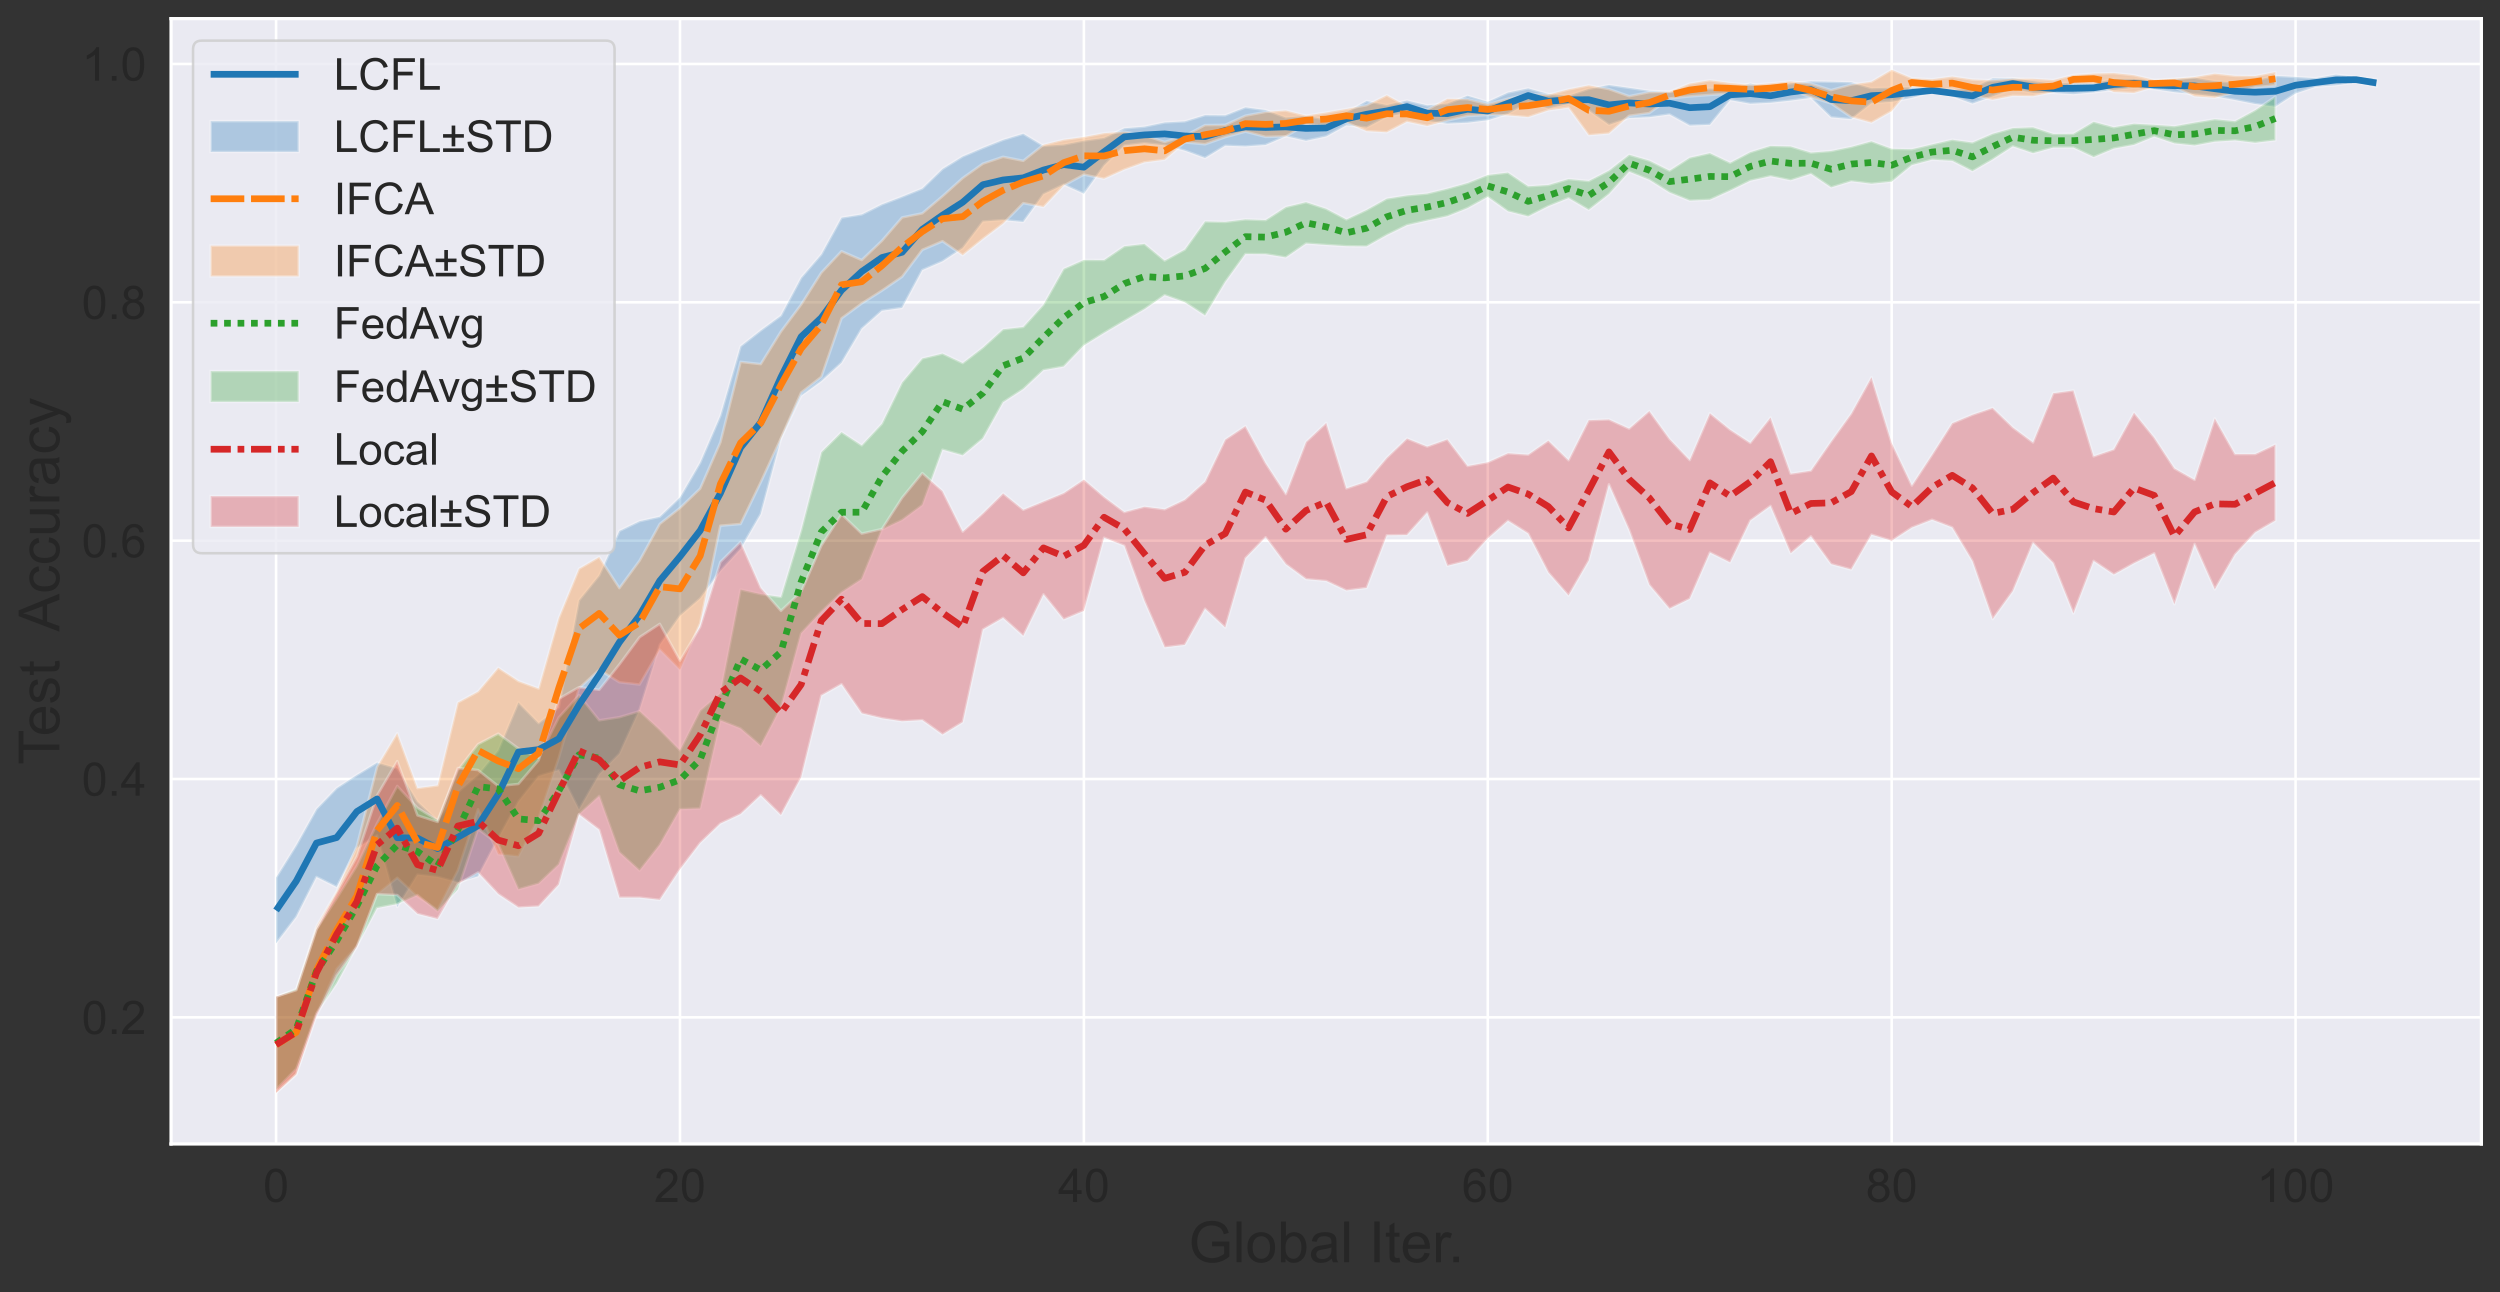 <?xml version="1.0" encoding="UTF-8"?>
<svg xmlns="http://www.w3.org/2000/svg" xmlns:xlink="http://www.w3.org/1999/xlink" width="966.106pt" height="499.374pt" viewBox="0 0 966.106 499.374" version="1.1">
<rect x="0" y="0" width="966.106" height="499.374" fill="#333333" stroke="none"/>
<defs>
<g>
<symbol overflow="visible" id="glyph0-0">
<path style="stroke:none;" d="M 0.758 -6.355 C 0.758 -7.867 0.898 -9.09 1.223 -10.027 C 1.531 -10.961 1.996 -11.684 2.609 -12.188 C 3.223 -12.691 4.016 -12.941 4.949 -12.941 C 5.633 -12.941 6.246 -12.797 6.77 -12.512 C 7.273 -12.223 7.703 -11.824 8.047 -11.305 C 8.387 -10.781 8.656 -10.152 8.855 -9.395 C 9.035 -8.641 9.145 -7.613 9.145 -6.355 C 9.145 -4.844 8.98 -3.617 8.676 -2.684 C 8.371 -1.746 7.902 -1.043 7.289 -0.539 C 6.68 -0.035 5.887 0.199 4.949 0.199 C 3.691 0.199 2.719 -0.234 2.016 -1.117 C 1.172 -2.18 0.758 -3.926 0.758 -6.355 Z M 2.375 -6.355 C 2.375 -4.23 2.609 -2.824 3.113 -2.125 C 3.602 -1.422 4.211 -1.078 4.934 -1.078 C 5.652 -1.078 6.266 -1.422 6.77 -2.125 C 7.273 -2.824 7.523 -4.23 7.523 -6.355 C 7.523 -8.477 7.273 -9.883 6.77 -10.586 C 6.266 -11.27 5.652 -11.629 4.934 -11.629 C 4.195 -11.629 3.617 -11.32 3.188 -10.711 C 2.645 -9.918 2.375 -8.461 2.375 -6.355 Z M 2.375 -6.355 "/>
</symbol>
<symbol overflow="visible" id="glyph0-1">
<path style="stroke:none;" d="M 9.055 -1.512 L 9.055 0 L 0.539 0 C 0.523 -0.379 0.594 -0.738 0.738 -1.098 C 0.953 -1.676 1.297 -2.23 1.766 -2.809 C 2.23 -3.367 2.934 -4.016 3.836 -4.77 C 5.238 -5.902 6.176 -6.805 6.68 -7.488 C 7.164 -8.152 7.414 -8.785 7.414 -9.395 C 7.414 -10.008 7.184 -10.547 6.73 -10.98 C 6.281 -11.41 5.707 -11.629 4.984 -11.629 C 4.23 -11.629 3.617 -11.395 3.168 -10.945 C 2.699 -10.477 2.465 -9.848 2.465 -9.035 L 0.848 -9.215 C 0.953 -10.422 1.367 -11.34 2.09 -11.988 C 2.809 -12.617 3.797 -12.941 5.023 -12.941 C 6.246 -12.941 7.234 -12.582 7.957 -11.898 C 8.676 -11.215 9.035 -10.367 9.035 -9.359 C 9.035 -8.84 8.93 -8.336 8.711 -7.828 C 8.496 -7.324 8.152 -6.805 7.668 -6.266 C 7.184 -5.707 6.371 -4.949 5.238 -3.996 C 4.285 -3.203 3.672 -2.664 3.402 -2.375 C 3.133 -2.09 2.914 -1.801 2.734 -1.512 Z M 9.055 -1.512 "/>
</symbol>
<symbol overflow="visible" id="glyph0-2">
<path style="stroke:none;" d="M 5.812 0 L 5.812 -3.078 L 0.234 -3.078 L 0.234 -4.535 L 6.102 -12.887 L 7.398 -12.887 L 7.398 -4.535 L 9.145 -4.535 L 9.145 -3.078 L 7.398 -3.078 L 7.398 0 Z M 5.812 -4.535 L 5.812 -10.352 L 1.781 -4.535 Z M 5.812 -4.535 "/>
</symbol>
<symbol overflow="visible" id="glyph0-3">
<path style="stroke:none;" d="M 8.965 -9.738 L 7.379 -9.613 C 7.234 -10.223 7.039 -10.676 6.785 -10.961 C 6.355 -11.395 5.812 -11.629 5.203 -11.629 C 4.699 -11.629 4.246 -11.484 3.871 -11.215 C 3.367 -10.855 2.988 -10.312 2.699 -9.629 C 2.41 -8.93 2.25 -7.938 2.25 -6.641 C 2.629 -7.219 3.098 -7.633 3.652 -7.922 C 4.195 -8.207 4.77 -8.352 5.383 -8.352 C 6.426 -8.352 7.324 -7.957 8.062 -7.184 C 8.801 -6.406 9.18 -5.398 9.18 -4.176 C 9.18 -3.367 9 -2.609 8.656 -1.926 C 8.297 -1.223 7.828 -0.703 7.219 -0.344 C 6.605 0.02 5.922 0.199 5.148 0.199 C 3.816 0.199 2.754 -0.27 1.926 -1.242 C 1.098 -2.195 0.684 -3.797 0.684 -6.031 C 0.684 -8.516 1.133 -10.312 2.051 -11.465 C 2.844 -12.438 3.926 -12.941 5.293 -12.941 C 6.301 -12.941 7.145 -12.652 7.793 -12.078 C 8.441 -11.504 8.82 -10.727 8.965 -9.738 Z M 2.504 -4.176 C 2.504 -3.637 2.609 -3.113 2.844 -2.609 C 3.059 -2.105 3.383 -1.727 3.816 -1.477 C 4.23 -1.207 4.66 -1.078 5.129 -1.078 C 5.777 -1.078 6.355 -1.352 6.84 -1.891 C 7.309 -2.43 7.559 -3.148 7.559 -4.086 C 7.559 -4.969 7.309 -5.672 6.84 -6.191 C 6.371 -6.695 5.777 -6.965 5.059 -6.965 C 4.34 -6.965 3.742 -6.695 3.238 -6.191 C 2.734 -5.672 2.504 -5.004 2.504 -4.176 Z M 2.504 -4.176 "/>
</symbol>
<symbol overflow="visible" id="glyph0-4">
<path style="stroke:none;" d="M 3.188 -6.984 C 2.52 -7.219 2.035 -7.559 1.711 -8.012 C 1.387 -8.441 1.242 -8.98 1.242 -9.613 C 1.242 -10.547 1.566 -11.32 2.25 -11.969 C 2.934 -12.617 3.836 -12.941 4.949 -12.941 C 6.066 -12.941 6.984 -12.602 7.668 -11.953 C 8.352 -11.305 8.695 -10.512 8.695 -9.574 C 8.695 -8.965 8.531 -8.441 8.227 -8.012 C 7.902 -7.559 7.434 -7.219 6.785 -6.984 C 7.578 -6.73 8.172 -6.316 8.586 -5.742 C 9 -5.164 9.215 -4.48 9.215 -3.691 C 9.215 -2.574 8.82 -1.656 8.047 -0.918 C 7.254 -0.16 6.227 0.199 4.969 0.199 C 3.691 0.199 2.664 -0.16 1.891 -0.918 C 1.117 -1.656 0.738 -2.594 0.738 -3.727 C 0.738 -4.555 0.938 -5.258 1.367 -5.832 C 1.781 -6.391 2.395 -6.77 3.188 -6.984 Z M 2.863 -9.664 C 2.863 -9.055 3.059 -8.551 3.457 -8.172 C 3.852 -7.777 4.355 -7.598 4.984 -7.598 C 5.598 -7.598 6.086 -7.777 6.48 -8.172 C 6.875 -8.551 7.074 -9.02 7.074 -9.574 C 7.074 -10.152 6.859 -10.637 6.461 -11.035 C 6.066 -11.43 5.562 -11.629 4.969 -11.629 C 4.355 -11.629 3.852 -11.43 3.457 -11.051 C 3.059 -10.656 2.863 -10.207 2.863 -9.664 Z M 2.359 -3.727 C 2.359 -3.258 2.465 -2.824 2.684 -2.41 C 2.898 -1.98 3.203 -1.656 3.637 -1.422 C 4.051 -1.188 4.5 -1.078 4.984 -1.078 C 5.742 -1.078 6.355 -1.312 6.859 -1.801 C 7.344 -2.285 7.598 -2.914 7.598 -3.672 C 7.598 -4.43 7.344 -5.039 6.84 -5.543 C 6.336 -6.047 5.688 -6.301 4.934 -6.301 C 4.176 -6.301 3.562 -6.047 3.078 -5.562 C 2.594 -5.059 2.359 -4.445 2.359 -3.727 Z M 2.359 -3.727 "/>
</symbol>
<symbol overflow="visible" id="glyph0-5">
<path style="stroke:none;" d="M 6.715 0 L 5.129 0 L 5.129 -10.078 C 4.734 -9.719 4.23 -9.344 3.617 -8.98 C 3.008 -8.621 2.449 -8.352 1.961 -8.172 L 1.961 -9.703 C 2.844 -10.117 3.617 -10.621 4.285 -11.215 C 4.934 -11.789 5.398 -12.367 5.688 -12.941 L 6.715 -12.941 Z M 6.715 0 "/>
</symbol>
<symbol overflow="visible" id="glyph0-6">
<path style="stroke:none;" d="M 1.637 0 L 1.637 -1.801 L 3.438 -1.801 L 3.438 0 Z M 1.637 0 "/>
</symbol>
<symbol overflow="visible" id="glyph1-0">
<path style="stroke:none;" d="M 9.062 -6.184 L 9.062 -8.031 L 15.73 -8.031 L 15.73 -2.199 C 14.719 -1.363 13.66 -0.746 12.562 -0.352 C 11.461 0.043 10.363 0.242 9.219 0.242 C 7.656 0.242 6.246 -0.066 4.992 -0.727 C 3.719 -1.387 2.773 -2.332 2.133 -3.586 C 1.473 -4.84 1.164 -6.246 1.164 -7.789 C 1.164 -9.328 1.473 -10.758 2.133 -12.078 C 2.773 -13.398 3.695 -14.387 4.906 -15.047 C 6.094 -15.688 7.48 -16.016 9.062 -16.016 C 10.188 -16.016 11.219 -15.816 12.145 -15.465 C 13.066 -15.094 13.773 -14.586 14.301 -13.926 C 14.828 -13.266 15.223 -12.406 15.512 -11.352 L 13.617 -10.824 C 13.375 -11.617 13.09 -12.254 12.738 -12.715 C 12.387 -13.156 11.879 -13.531 11.219 -13.816 C 10.559 -14.078 9.855 -14.234 9.062 -14.234 C 8.098 -14.234 7.281 -14.078 6.578 -13.793 C 5.875 -13.484 5.324 -13.113 4.906 -12.648 C 4.465 -12.164 4.137 -11.66 3.914 -11.09 C 3.52 -10.121 3.32 -9.062 3.32 -7.922 C 3.32 -6.512 3.562 -5.348 4.047 -4.398 C 4.531 -3.453 5.234 -2.75 6.16 -2.289 C 7.086 -1.824 8.051 -1.605 9.109 -1.605 C 9.988 -1.605 10.867 -1.781 11.727 -2.133 C 12.586 -2.484 13.242 -2.84 13.707 -3.234 L 13.707 -6.184 Z M 9.062 -6.184 "/>
</symbol>
<symbol overflow="visible" id="glyph1-1">
<path style="stroke:none;" d="M 1.406 0 L 1.406 -15.754 L 3.344 -15.754 L 3.344 0 Z M 1.406 0 "/>
</symbol>
<symbol overflow="visible" id="glyph1-2">
<path style="stroke:none;" d="M 0.727 -5.699 C 0.727 -7.809 1.297 -9.371 2.484 -10.406 C 3.453 -11.242 4.664 -11.66 6.07 -11.66 C 7.633 -11.66 8.91 -11.133 9.922 -10.121 C 10.91 -9.086 11.418 -7.68 11.418 -5.875 C 11.418 -4.398 11.199 -3.234 10.758 -2.398 C 10.316 -1.562 9.656 -0.902 8.82 -0.441 C 7.984 0 7.062 0.242 6.07 0.242 C 4.465 0.242 3.168 -0.266 2.199 -1.277 C 1.211 -2.289 0.727 -3.762 0.727 -5.699 Z M 2.727 -5.699 C 2.727 -4.246 3.035 -3.145 3.676 -2.422 C 4.289 -1.695 5.105 -1.344 6.07 -1.344 C 7.039 -1.344 7.832 -1.695 8.469 -2.422 C 9.109 -3.145 9.438 -4.27 9.438 -5.766 C 9.438 -7.172 9.109 -8.227 8.469 -8.977 C 7.809 -9.703 7.02 -10.074 6.07 -10.074 C 5.105 -10.074 4.289 -9.703 3.676 -8.977 C 3.035 -8.25 2.727 -7.148 2.727 -5.699 Z M 2.727 -5.699 "/>
</symbol>
<symbol overflow="visible" id="glyph1-3">
<path style="stroke:none;" d="M 3.234 0 L 1.43 0 L 1.43 -15.754 L 3.367 -15.754 L 3.367 -10.121 C 4.18 -11.133 5.215 -11.66 6.488 -11.66 C 7.195 -11.66 7.855 -11.508 8.492 -11.242 C 9.109 -10.957 9.637 -10.559 10.031 -10.055 C 10.43 -9.527 10.758 -8.91 10.977 -8.184 C 11.199 -7.457 11.328 -6.688 11.328 -5.875 C 11.328 -3.914 10.848 -2.398 9.879 -1.344 C 8.91 -0.285 7.742 0.242 6.402 0.242 C 5.039 0.242 3.98 -0.309 3.234 -1.43 Z M 3.211 -5.785 C 3.211 -4.422 3.387 -3.434 3.762 -2.816 C 4.379 -1.824 5.191 -1.344 6.246 -1.344 C 7.086 -1.344 7.809 -1.695 8.426 -2.441 C 9.043 -3.168 9.352 -4.27 9.352 -5.719 C 9.352 -7.195 9.043 -8.293 8.469 -8.996 C 7.875 -9.703 7.172 -10.074 6.336 -10.074 C 5.477 -10.074 4.754 -9.703 4.137 -8.977 C 3.52 -8.227 3.211 -7.172 3.211 -5.785 Z M 3.211 -5.785 "/>
</symbol>
<symbol overflow="visible" id="glyph1-4">
<path style="stroke:none;" d="M 8.887 -1.406 C 8.16 -0.793 7.48 -0.352 6.82 -0.109 C 6.16 0.109 5.434 0.242 4.688 0.242 C 3.434 0.242 2.465 -0.043 1.805 -0.66 C 1.121 -1.277 0.793 -2.047 0.793 -3.016 C 0.793 -3.562 0.902 -4.07 1.164 -4.531 C 1.43 -4.992 1.762 -5.367 2.18 -5.652 C 2.574 -5.918 3.035 -6.137 3.562 -6.293 C 3.938 -6.379 4.512 -6.469 5.281 -6.578 C 6.844 -6.754 7.984 -6.973 8.734 -7.238 C 8.734 -7.504 8.734 -7.656 8.734 -7.742 C 8.734 -8.535 8.559 -9.086 8.207 -9.414 C 7.699 -9.855 6.953 -10.074 5.984 -10.074 C 5.059 -10.074 4.398 -9.898 3.961 -9.594 C 3.52 -9.262 3.211 -8.691 3.016 -7.898 L 1.121 -8.16 C 1.297 -8.953 1.586 -9.613 1.98 -10.121 C 2.375 -10.605 2.926 -11 3.676 -11.266 C 4.422 -11.527 5.281 -11.66 6.27 -11.66 C 7.238 -11.66 8.031 -11.527 8.645 -11.309 C 9.262 -11.09 9.703 -10.801 9.988 -10.449 C 10.273 -10.098 10.473 -9.68 10.582 -9.152 C 10.648 -8.801 10.691 -8.207 10.691 -7.348 L 10.691 -4.773 C 10.691 -2.969 10.715 -1.848 10.801 -1.363 C 10.891 -0.879 11.043 -0.441 11.309 0 L 9.285 0 C 9.062 -0.395 8.934 -0.859 8.887 -1.406 Z M 8.734 -5.719 C 8.031 -5.434 6.973 -5.191 5.566 -4.992 C 4.773 -4.863 4.203 -4.73 3.871 -4.598 C 3.543 -4.465 3.301 -4.246 3.125 -3.98 C 2.949 -3.695 2.859 -3.387 2.859 -3.059 C 2.859 -2.531 3.035 -2.113 3.434 -1.762 C 3.828 -1.406 4.398 -1.254 5.148 -1.254 C 5.895 -1.254 6.555 -1.406 7.129 -1.738 C 7.699 -2.066 8.141 -2.508 8.426 -3.078 C 8.625 -3.52 8.734 -4.156 8.734 -5.016 Z M 8.734 -5.719 "/>
</symbol>
<symbol overflow="visible" id="glyph1-5">
<path style="stroke:none;" d=""/>
</symbol>
<symbol overflow="visible" id="glyph1-6">
<path style="stroke:none;" d="M 2.047 0 L 2.047 -15.754 L 4.137 -15.754 L 4.137 0 Z M 2.047 0 "/>
</symbol>
<symbol overflow="visible" id="glyph1-7">
<path style="stroke:none;" d="M 5.676 -1.738 L 5.961 -0.023 C 5.391 0.066 4.906 0.133 4.488 0.133 C 3.785 0.133 3.234 0.023 2.859 -0.176 C 2.465 -0.395 2.199 -0.684 2.047 -1.055 C 1.871 -1.406 1.805 -2.18 1.805 -3.344 L 1.805 -9.898 L 0.395 -9.898 L 0.395 -11.418 L 1.805 -11.418 L 1.805 -14.234 L 3.719 -15.398 L 3.719 -11.418 L 5.676 -11.418 L 5.676 -9.898 L 3.719 -9.898 L 3.719 -3.234 C 3.719 -2.66 3.738 -2.309 3.828 -2.156 C 3.895 -2.004 4.004 -1.871 4.156 -1.781 C 4.312 -1.695 4.531 -1.648 4.816 -1.648 C 5.039 -1.648 5.324 -1.672 5.676 -1.738 Z M 5.676 -1.738 "/>
</symbol>
<symbol overflow="visible" id="glyph1-8">
<path style="stroke:none;" d="M 9.262 -3.676 L 11.266 -3.434 C 10.934 -2.242 10.34 -1.344 9.504 -0.703 C 8.645 -0.066 7.566 0.242 6.246 0.242 C 4.574 0.242 3.234 -0.266 2.266 -1.277 C 1.297 -2.289 0.812 -3.738 0.812 -5.609 C 0.812 -7.523 1.297 -9.02 2.289 -10.074 C 3.258 -11.133 4.555 -11.66 6.137 -11.66 C 7.656 -11.66 8.91 -11.133 9.879 -10.098 C 10.848 -9.062 11.328 -7.613 11.328 -5.719 C 11.328 -5.59 11.309 -5.434 11.309 -5.215 L 2.793 -5.215 C 2.859 -3.938 3.211 -2.992 3.852 -2.332 C 4.488 -1.672 5.281 -1.344 6.246 -1.344 C 6.953 -1.344 7.566 -1.52 8.074 -1.891 C 8.559 -2.242 8.953 -2.84 9.262 -3.676 Z M 2.902 -6.797 L 9.285 -6.797 C 9.195 -7.766 8.953 -8.469 8.559 -8.953 C 7.941 -9.703 7.129 -10.074 6.16 -10.074 C 5.258 -10.074 4.512 -9.77 3.914 -9.176 C 3.301 -8.578 2.969 -7.789 2.902 -6.797 Z M 2.902 -6.797 "/>
</symbol>
<symbol overflow="visible" id="glyph1-9">
<path style="stroke:none;" d="M 1.43 0 L 1.43 -11.418 L 3.168 -11.418 L 3.168 -9.68 C 3.609 -10.473 4.004 -11 4.398 -11.266 C 4.773 -11.527 5.191 -11.66 5.633 -11.66 C 6.293 -11.66 6.953 -11.441 7.633 -11.043 L 6.953 -9.238 C 6.469 -9.504 6.008 -9.656 5.543 -9.656 C 5.105 -9.656 4.73 -9.527 4.398 -9.285 C 4.047 -9.02 3.805 -8.668 3.676 -8.227 C 3.453 -7.523 3.367 -6.777 3.367 -5.961 L 3.367 0 Z M 1.43 0 "/>
</symbol>
<symbol overflow="visible" id="glyph1-10">
<path style="stroke:none;" d="M 2.004 0 L 2.004 -2.199 L 4.203 -2.199 L 4.203 0 Z M 2.004 0 "/>
</symbol>
<symbol overflow="visible" id="glyph2-0">
<path style="stroke:none;" d="M 0 -5.699 L -13.883 -5.699 L -13.883 -0.508 L -15.754 -0.508 L -15.754 -13.004 L -13.883 -13.004 L -13.883 -7.789 L 0 -7.789 Z M 0 -5.699 "/>
</symbol>
<symbol overflow="visible" id="glyph2-1">
<path style="stroke:none;" d="M -3.676 -9.262 L -3.434 -11.266 C -2.242 -10.934 -1.344 -10.34 -0.703 -9.504 C -0.066 -8.645 0.242 -7.566 0.242 -6.246 C 0.242 -4.574 -0.266 -3.234 -1.277 -2.266 C -2.289 -1.297 -3.738 -0.812 -5.609 -0.812 C -7.523 -0.812 -9.02 -1.297 -10.074 -2.289 C -11.133 -3.258 -11.66 -4.555 -11.66 -6.137 C -11.66 -7.656 -11.133 -8.91 -10.098 -9.879 C -9.062 -10.848 -7.613 -11.328 -5.719 -11.328 C -5.59 -11.328 -5.434 -11.309 -5.215 -11.309 L -5.215 -2.793 C -3.938 -2.859 -2.992 -3.211 -2.332 -3.852 C -1.672 -4.488 -1.344 -5.281 -1.344 -6.246 C -1.344 -6.953 -1.52 -7.566 -1.891 -8.074 C -2.242 -8.559 -2.84 -8.953 -3.676 -9.262 Z M -6.797 -2.902 L -6.797 -9.285 C -7.766 -9.195 -8.469 -8.953 -8.953 -8.559 C -9.703 -7.941 -10.074 -7.129 -10.074 -6.16 C -10.074 -5.258 -9.77 -4.512 -9.176 -3.914 C -8.578 -3.301 -7.789 -2.969 -6.797 -2.902 Z M -6.797 -2.902 "/>
</symbol>
<symbol overflow="visible" id="glyph2-2">
<path style="stroke:none;" d="M -3.41 -0.684 L -3.695 -2.598 C -2.926 -2.684 -2.332 -2.992 -1.938 -3.477 C -1.539 -3.961 -1.344 -4.664 -1.344 -5.543 C -1.344 -6.426 -1.52 -7.086 -1.871 -7.523 C -2.223 -7.941 -2.66 -8.16 -3.145 -8.16 C -3.586 -8.16 -3.914 -7.965 -4.18 -7.59 C -4.355 -7.324 -4.574 -6.664 -4.84 -5.609 C -5.191 -4.203 -5.5 -3.211 -5.766 -2.66 C -6.027 -2.113 -6.379 -1.695 -6.844 -1.406 C -7.305 -1.121 -7.809 -0.988 -8.383 -0.988 C -8.887 -0.988 -9.352 -1.102 -9.789 -1.344 C -10.23 -1.562 -10.582 -1.891 -10.867 -2.289 C -11.09 -2.598 -11.266 -2.992 -11.418 -3.52 C -11.57 -4.047 -11.66 -4.598 -11.66 -5.191 C -11.66 -6.07 -11.527 -6.863 -11.266 -7.547 C -11 -8.227 -10.672 -8.734 -10.23 -9.062 C -9.789 -9.371 -9.195 -9.594 -8.469 -9.723 L -8.207 -7.832 C -8.777 -7.742 -9.238 -7.48 -9.57 -7.086 C -9.898 -6.664 -10.074 -6.094 -10.074 -5.348 C -10.074 -4.445 -9.922 -3.805 -9.637 -3.434 C -9.328 -3.035 -8.996 -2.859 -8.602 -2.859 C -8.34 -2.859 -8.117 -2.926 -7.922 -3.102 C -7.699 -3.258 -7.547 -3.496 -7.414 -3.852 C -7.324 -4.027 -7.172 -4.598 -6.906 -5.543 C -6.555 -6.906 -6.246 -7.875 -6.027 -8.402 C -5.785 -8.934 -5.434 -9.371 -4.992 -9.68 C -4.555 -9.988 -4.004 -10.141 -3.344 -10.141 C -2.684 -10.141 -2.09 -9.945 -1.52 -9.57 C -0.945 -9.195 -0.527 -8.645 -0.219 -7.941 C 0.09 -7.238 0.242 -6.426 0.242 -5.543 C 0.242 -4.047 -0.043 -2.926 -0.66 -2.156 C -1.277 -1.363 -2.18 -0.879 -3.41 -0.684 Z M -3.41 -0.684 "/>
</symbol>
<symbol overflow="visible" id="glyph2-3">
<path style="stroke:none;" d="M -1.738 -5.676 L -0.023 -5.961 C 0.066 -5.391 0.133 -4.906 0.133 -4.488 C 0.133 -3.785 0.023 -3.234 -0.176 -2.859 C -0.395 -2.465 -0.684 -2.199 -1.055 -2.047 C -1.406 -1.871 -2.18 -1.805 -3.344 -1.805 L -9.898 -1.805 L -9.898 -0.395 L -11.418 -0.395 L -11.418 -1.805 L -14.234 -1.805 L -15.398 -3.719 L -11.418 -3.719 L -11.418 -5.676 L -9.898 -5.676 L -9.898 -3.719 L -3.234 -3.719 C -2.66 -3.719 -2.309 -3.738 -2.156 -3.828 C -2.004 -3.895 -1.871 -4.004 -1.781 -4.156 C -1.695 -4.312 -1.648 -4.531 -1.648 -4.816 C -1.648 -5.039 -1.672 -5.324 -1.738 -5.676 Z M -1.738 -5.676 "/>
</symbol>
<symbol overflow="visible" id="glyph2-4">
<path style="stroke:none;" d=""/>
</symbol>
<symbol overflow="visible" id="glyph2-5">
<path style="stroke:none;" d="M 0 0 L -15.754 -6.008 L -15.754 -8.25 L 0 -14.695 L 0 -12.344 L -4.773 -10.492 L -4.773 -3.914 L 0 -2.18 Z M -6.469 -4.512 L -6.469 -9.855 L -10.824 -8.207 C -12.145 -7.699 -13.242 -7.324 -14.102 -7.086 C -13.09 -6.887 -12.078 -6.602 -11.09 -6.246 Z M -6.469 -4.512 "/>
</symbol>
<symbol overflow="visible" id="glyph2-6">
<path style="stroke:none;" d="M -4.18 -8.887 L -3.938 -10.801 C -2.617 -10.582 -1.586 -10.055 -0.859 -9.195 C -0.109 -8.34 0.242 -7.281 0.242 -6.051 C 0.242 -4.465 -0.266 -3.211 -1.277 -2.266 C -2.289 -1.32 -3.738 -0.859 -5.652 -0.859 C -6.887 -0.859 -7.965 -1.055 -8.887 -1.473 C -9.812 -1.871 -10.492 -2.484 -10.957 -3.32 C -11.418 -4.156 -11.66 -5.059 -11.66 -6.051 C -11.66 -7.281 -11.328 -8.293 -10.715 -9.086 C -10.098 -9.879 -9.195 -10.383 -8.051 -10.605 L -7.766 -8.734 C -8.516 -8.559 -9.086 -8.227 -9.48 -7.789 C -9.879 -7.324 -10.074 -6.777 -10.074 -6.137 C -10.074 -5.148 -9.723 -4.355 -9.02 -3.738 C -8.316 -3.125 -7.215 -2.84 -5.719 -2.84 C -4.18 -2.84 -3.059 -3.125 -2.375 -3.719 C -1.672 -4.289 -1.344 -5.059 -1.344 -6.027 C -1.344 -6.777 -1.562 -7.414 -2.023 -7.922 C -2.484 -8.426 -3.211 -8.758 -4.18 -8.887 Z M -4.18 -8.887 "/>
</symbol>
<symbol overflow="visible" id="glyph2-7">
<path style="stroke:none;" d="M 0 -8.934 L -1.672 -8.934 C -0.395 -8.031 0.242 -6.82 0.242 -5.301 C 0.242 -4.621 0.109 -3.98 -0.133 -3.41 C -0.375 -2.84 -0.703 -2.398 -1.102 -2.113 C -1.496 -1.824 -1.957 -1.629 -2.531 -1.52 C -2.902 -1.43 -3.496 -1.406 -4.336 -1.406 L -11.418 -1.406 L -11.418 -3.344 L -5.082 -3.344 C -4.07 -3.344 -3.387 -3.367 -3.035 -3.453 C -2.531 -3.586 -2.133 -3.828 -1.848 -4.223 C -1.539 -4.621 -1.406 -5.105 -1.406 -5.676 C -1.406 -6.246 -1.539 -6.797 -1.848 -7.324 C -2.133 -7.832 -2.531 -8.184 -3.059 -8.402 C -3.562 -8.602 -4.312 -8.711 -5.301 -8.711 L -11.418 -8.711 L -11.418 -10.648 L 0 -10.648 Z M 0 -8.934 "/>
</symbol>
<symbol overflow="visible" id="glyph2-8">
<path style="stroke:none;" d="M 0 -1.43 L -11.418 -1.43 L -11.418 -3.168 L -9.68 -3.168 C -10.473 -3.609 -11 -4.004 -11.266 -4.398 C -11.527 -4.773 -11.66 -5.191 -11.66 -5.633 C -11.66 -6.293 -11.441 -6.953 -11.043 -7.633 L -9.238 -6.953 C -9.504 -6.469 -9.656 -6.008 -9.656 -5.543 C -9.656 -5.105 -9.527 -4.73 -9.285 -4.398 C -9.02 -4.047 -8.668 -3.805 -8.227 -3.676 C -7.523 -3.453 -6.777 -3.367 -5.961 -3.367 L 0 -3.367 Z M 0 -1.43 "/>
</symbol>
<symbol overflow="visible" id="glyph2-9">
<path style="stroke:none;" d="M -1.406 -8.887 C -0.793 -8.16 -0.352 -7.48 -0.109 -6.82 C 0.109 -6.16 0.242 -5.434 0.242 -4.688 C 0.242 -3.434 -0.043 -2.465 -0.66 -1.805 C -1.277 -1.121 -2.047 -0.793 -3.016 -0.793 C -3.562 -0.793 -4.07 -0.902 -4.531 -1.164 C -4.992 -1.43 -5.367 -1.762 -5.652 -2.18 C -5.918 -2.574 -6.137 -3.035 -6.293 -3.562 C -6.379 -3.938 -6.469 -4.512 -6.578 -5.281 C -6.754 -6.844 -6.973 -7.984 -7.238 -8.734 C -7.504 -8.734 -7.656 -8.734 -7.742 -8.734 C -8.535 -8.734 -9.086 -8.559 -9.414 -8.207 C -9.855 -7.699 -10.074 -6.953 -10.074 -5.984 C -10.074 -5.059 -9.898 -4.398 -9.594 -3.961 C -9.262 -3.52 -8.691 -3.211 -7.898 -3.016 L -8.16 -1.121 C -8.953 -1.297 -9.613 -1.586 -10.121 -1.98 C -10.605 -2.375 -11 -2.926 -11.266 -3.676 C -11.527 -4.422 -11.66 -5.281 -11.66 -6.27 C -11.66 -7.238 -11.527 -8.031 -11.309 -8.645 C -11.09 -9.262 -10.801 -9.703 -10.449 -9.988 C -10.098 -10.273 -9.68 -10.473 -9.152 -10.582 C -8.801 -10.648 -8.207 -10.691 -7.348 -10.691 L -4.773 -10.691 C -2.969 -10.691 -1.848 -10.715 -1.363 -10.801 C -0.879 -10.891 -0.441 -11.043 0 -11.309 L 0 -9.285 C -0.395 -9.062 -0.859 -8.934 -1.406 -8.887 Z M -5.719 -8.734 C -5.434 -8.031 -5.191 -6.973 -4.992 -5.566 C -4.863 -4.773 -4.73 -4.203 -4.598 -3.871 C -4.465 -3.543 -4.246 -3.301 -3.98 -3.125 C -3.695 -2.949 -3.387 -2.859 -3.059 -2.859 C -2.531 -2.859 -2.113 -3.035 -1.762 -3.434 C -1.406 -3.828 -1.254 -4.398 -1.254 -5.148 C -1.254 -5.895 -1.406 -6.555 -1.738 -7.129 C -2.066 -7.699 -2.508 -8.141 -3.078 -8.426 C -3.52 -8.625 -4.156 -8.734 -5.016 -8.734 Z M -5.719 -8.734 "/>
</symbol>
<symbol overflow="visible" id="glyph2-10">
<path style="stroke:none;" d="M 4.379 -1.363 L 2.551 -1.145 C 2.66 -1.562 2.727 -1.938 2.727 -2.266 C 2.727 -2.684 2.641 -3.016 2.508 -3.277 C 2.355 -3.543 2.156 -3.738 1.914 -3.914 C 1.715 -4.047 1.23 -4.246 0.461 -4.512 C 0.352 -4.555 0.199 -4.598 0 -4.688 L -11.418 -0.352 L -11.418 -2.441 L -4.797 -4.816 C -3.961 -5.125 -3.078 -5.391 -2.156 -5.633 C -3.035 -5.852 -3.914 -6.117 -4.754 -6.426 L -11.418 -8.867 L -11.418 -10.801 L 0.176 -6.469 C 1.406 -5.984 2.266 -5.633 2.75 -5.391 C 3.387 -5.039 3.852 -4.641 4.156 -4.203 C 4.445 -3.762 4.598 -3.234 4.598 -2.617 C 4.598 -2.223 4.512 -1.805 4.379 -1.363 Z M 4.379 -1.363 "/>
</symbol>
<symbol overflow="visible" id="glyph3-0">
<path style="stroke:none;" d="M 1.242 0 L 1.242 -12.172 L 2.855 -12.172 L 2.855 -1.43 L 8.855 -1.43 L 8.855 0 Z M 1.242 0 "/>
</symbol>
<symbol overflow="visible" id="glyph3-1">
<path style="stroke:none;" d="M 9.996 -4.266 L 11.609 -3.859 C 11.27 -2.531 10.66 -1.512 9.773 -0.832 C 8.891 -0.152 7.82 0.188 6.562 0.188 C 5.254 0.188 4.184 -0.066 3.367 -0.594 C 2.531 -1.121 1.902 -1.887 1.48 -2.906 C 1.055 -3.926 0.852 -5.016 0.852 -6.172 C 0.852 -7.43 1.09 -8.535 1.562 -9.484 C 2.039 -10.438 2.738 -11.152 3.637 -11.645 C 4.523 -12.121 5.508 -12.375 6.598 -12.375 C 7.805 -12.375 8.824 -12.055 9.656 -11.441 C 10.488 -10.828 11.066 -9.961 11.391 -8.84 L 9.809 -8.465 C 9.52 -9.352 9.113 -9.98 8.586 -10.387 C 8.039 -10.797 7.379 -11 6.562 -11 C 5.609 -11 4.828 -10.762 4.199 -10.32 C 3.57 -9.879 3.129 -9.266 2.871 -8.516 C 2.617 -7.77 2.5 -6.988 2.5 -6.188 C 2.5 -5.133 2.652 -4.234 2.957 -3.469 C 3.266 -2.688 3.723 -2.109 4.367 -1.734 C 4.996 -1.359 5.68 -1.172 6.426 -1.172 C 7.328 -1.172 8.094 -1.43 8.723 -1.953 C 9.332 -2.465 9.758 -3.246 9.996 -4.266 Z M 9.996 -4.266 "/>
</symbol>
<symbol overflow="visible" id="glyph3-2">
<path style="stroke:none;" d="M 1.395 0 L 1.395 -12.172 L 9.605 -12.172 L 9.605 -10.727 L 3.008 -10.727 L 3.008 -6.969 L 8.723 -6.969 L 8.723 -5.523 L 3.008 -5.523 L 3.008 0 Z M 1.395 0 "/>
</symbol>
<symbol overflow="visible" id="glyph3-3">
<path style="stroke:none;" d="M 3.961 -2.16 L 3.961 -5.508 L 0.645 -5.508 L 0.645 -6.887 L 3.961 -6.887 L 3.961 -10.199 L 5.371 -10.199 L 5.371 -6.887 L 8.688 -6.887 L 8.688 -5.508 L 5.371 -5.508 L 5.371 -2.16 Z M 8.688 0 L 0.645 0 L 0.645 -1.395 L 8.688 -1.395 Z M 8.688 0 "/>
</symbol>
<symbol overflow="visible" id="glyph3-4">
<path style="stroke:none;" d="M 0.766 -3.91 L 2.277 -4.047 C 2.348 -3.434 2.516 -2.926 2.789 -2.531 C 3.043 -2.141 3.449 -1.836 4.012 -1.598 C 4.555 -1.359 5.184 -1.242 5.883 -1.242 C 6.492 -1.242 7.02 -1.324 7.496 -1.512 C 7.973 -1.684 8.312 -1.938 8.551 -2.262 C 8.773 -2.566 8.891 -2.926 8.891 -3.297 C 8.891 -3.672 8.773 -4.012 8.551 -4.301 C 8.328 -4.574 7.973 -4.812 7.465 -5.016 C 7.141 -5.152 6.426 -5.34 5.305 -5.609 C 4.184 -5.883 3.398 -6.137 2.957 -6.375 C 2.379 -6.68 1.938 -7.055 1.648 -7.496 C 1.359 -7.938 1.223 -8.449 1.223 -9.027 C 1.223 -9.641 1.395 -10.199 1.75 -10.742 C 2.09 -11.27 2.602 -11.68 3.281 -11.949 C 3.945 -12.223 4.691 -12.375 5.508 -12.375 C 6.41 -12.375 7.207 -12.223 7.887 -11.934 C 8.566 -11.645 9.113 -11.219 9.484 -10.66 C 9.859 -10.082 10.047 -9.453 10.082 -8.738 L 8.535 -8.617 C 8.449 -9.383 8.176 -9.961 7.699 -10.371 C 7.227 -10.762 6.512 -10.965 5.574 -10.965 C 4.59 -10.965 3.895 -10.777 3.449 -10.422 C 3.008 -10.062 2.789 -9.641 2.789 -9.129 C 2.789 -8.688 2.941 -8.328 3.246 -8.059 C 3.555 -7.77 4.367 -7.48 5.68 -7.176 C 6.988 -6.867 7.887 -6.613 8.383 -6.41 C 9.078 -6.07 9.605 -5.66 9.945 -5.168 C 10.285 -4.656 10.453 -4.078 10.453 -3.434 C 10.453 -2.789 10.27 -2.176 9.895 -1.598 C 9.52 -1.02 8.977 -0.578 8.297 -0.273 C 7.598 0.035 6.816 0.188 5.949 0.188 C 4.844 0.188 3.926 0.035 3.18 -0.273 C 2.43 -0.578 1.852 -1.07 1.43 -1.719 C 1.004 -2.363 0.781 -3.094 0.766 -3.91 Z M 0.766 -3.91 "/>
</symbol>
<symbol overflow="visible" id="glyph3-5">
<path style="stroke:none;" d="M 4.402 0 L 4.402 -10.727 L 0.391 -10.727 L 0.391 -12.172 L 10.047 -12.172 L 10.047 -10.727 L 6.02 -10.727 L 6.02 0 Z M 4.402 0 "/>
</symbol>
<symbol overflow="visible" id="glyph3-6">
<path style="stroke:none;" d="M 1.309 0 L 1.309 -12.172 L 5.508 -12.172 C 6.441 -12.172 7.156 -12.105 7.668 -12.004 C 8.363 -11.832 8.961 -11.527 9.453 -11.117 C 10.098 -10.574 10.574 -9.879 10.898 -9.043 C 11.203 -8.195 11.371 -7.242 11.371 -6.152 C 11.371 -5.219 11.254 -4.402 11.051 -3.688 C 10.828 -2.977 10.559 -2.379 10.219 -1.922 C 9.879 -1.445 9.504 -1.09 9.094 -0.816 C 8.688 -0.543 8.211 -0.34 7.648 -0.203 C 7.07 -0.066 6.426 0 5.695 0 Z M 2.926 -1.43 L 5.523 -1.43 C 6.324 -1.43 6.953 -1.496 7.41 -1.648 C 7.855 -1.801 8.227 -2.023 8.5 -2.297 C 8.875 -2.668 9.18 -3.18 9.383 -3.824 C 9.59 -4.473 9.707 -5.254 9.707 -6.172 C 9.707 -7.445 9.484 -8.434 9.078 -9.113 C 8.672 -9.793 8.16 -10.25 7.566 -10.488 C 7.121 -10.641 6.426 -10.727 5.473 -10.727 L 2.926 -10.727 Z M 2.926 -1.43 "/>
</symbol>
<symbol overflow="visible" id="glyph3-7">
<path style="stroke:none;" d="M 1.582 0 L 1.582 -12.172 L 3.195 -12.172 L 3.195 0 Z M 1.582 0 "/>
</symbol>
<symbol overflow="visible" id="glyph3-8">
<path style="stroke:none;" d="M 0 0 L 4.641 -12.172 L 6.375 -12.172 L 11.355 0 L 9.535 0 L 8.109 -3.688 L 3.027 -3.688 L 1.684 0 Z M 3.484 -4.996 L 7.617 -4.996 L 6.34 -8.363 C 5.949 -9.383 5.66 -10.234 5.473 -10.898 C 5.32 -10.113 5.102 -9.332 4.828 -8.566 Z M 3.484 -4.996 "/>
</symbol>
<symbol overflow="visible" id="glyph3-9">
<path style="stroke:none;" d="M 7.156 -2.84 L 8.703 -2.652 C 8.449 -1.734 7.988 -1.035 7.344 -0.543 C 6.68 -0.051 5.848 0.188 4.828 0.188 C 3.535 0.188 2.5 -0.203 1.75 -0.984 C 1.004 -1.77 0.629 -2.891 0.629 -4.336 C 0.629 -5.812 1.004 -6.969 1.77 -7.785 C 2.516 -8.602 3.52 -9.012 4.742 -9.012 C 5.914 -9.012 6.887 -8.602 7.633 -7.805 C 8.383 -7.004 8.754 -5.883 8.754 -4.422 C 8.754 -4.316 8.738 -4.199 8.738 -4.027 L 2.16 -4.027 C 2.211 -3.043 2.48 -2.312 2.977 -1.801 C 3.469 -1.293 4.078 -1.035 4.828 -1.035 C 5.371 -1.035 5.848 -1.172 6.238 -1.461 C 6.613 -1.734 6.918 -2.191 7.156 -2.84 Z M 2.242 -5.254 L 7.176 -5.254 C 7.105 -6 6.918 -6.547 6.613 -6.918 C 6.137 -7.496 5.508 -7.785 4.762 -7.785 C 4.062 -7.785 3.484 -7.547 3.027 -7.09 C 2.551 -6.629 2.297 -6.02 2.242 -5.254 Z M 2.242 -5.254 "/>
</symbol>
<symbol overflow="visible" id="glyph3-10">
<path style="stroke:none;" d="M 6.836 0 L 6.836 -1.105 C 6.273 -0.238 5.457 0.188 4.367 0.188 C 3.656 0.188 3.008 0 2.43 -0.391 C 1.836 -0.766 1.379 -1.309 1.055 -2.008 C 0.73 -2.688 0.578 -3.484 0.578 -4.402 C 0.578 -5.27 0.715 -6.07 1.02 -6.781 C 1.309 -7.496 1.75 -8.059 2.328 -8.434 C 2.906 -8.805 3.57 -9.012 4.301 -9.012 C 4.828 -9.012 5.305 -8.891 5.73 -8.672 C 6.137 -8.449 6.477 -8.16 6.73 -7.805 L 6.73 -12.172 L 8.227 -12.172 L 8.227 0 Z M 2.125 -4.402 C 2.125 -3.266 2.348 -2.414 2.82 -1.871 C 3.297 -1.309 3.859 -1.035 4.504 -1.035 C 5.152 -1.035 5.711 -1.293 6.172 -1.836 C 6.629 -2.363 6.867 -3.18 6.867 -4.266 C 6.867 -5.473 6.629 -6.359 6.172 -6.938 C 5.695 -7.496 5.133 -7.785 4.453 -7.785 C 3.773 -7.785 3.23 -7.516 2.789 -6.969 C 2.348 -6.426 2.125 -5.559 2.125 -4.402 Z M 2.125 -4.402 "/>
</symbol>
<symbol overflow="visible" id="glyph3-11">
<path style="stroke:none;" d="M 3.57 0 L 0.223 -8.824 L 1.785 -8.824 L 3.688 -3.535 C 3.895 -2.957 4.078 -2.379 4.25 -1.77 C 4.387 -2.227 4.574 -2.789 4.812 -3.434 L 6.766 -8.824 L 8.297 -8.824 L 4.965 0 Z M 3.57 0 "/>
</symbol>
<symbol overflow="visible" id="glyph3-12">
<path style="stroke:none;" d="M 0.852 0.715 L 2.297 0.934 C 2.363 1.379 2.531 1.699 2.805 1.902 C 3.18 2.176 3.672 2.328 4.316 2.328 C 4.996 2.328 5.543 2.176 5.914 1.902 C 6.289 1.633 6.562 1.242 6.699 0.746 C 6.766 0.441 6.801 -0.188 6.801 -1.156 C 6.137 -0.375 5.32 0 4.352 0 C 3.129 0 2.191 -0.426 1.531 -1.309 C 0.867 -2.176 0.543 -3.23 0.543 -4.453 C 0.543 -5.285 0.695 -6.07 1.004 -6.781 C 1.309 -7.496 1.75 -8.039 2.328 -8.434 C 2.906 -8.805 3.586 -9.012 4.367 -9.012 C 5.406 -9.012 6.258 -8.586 6.938 -7.754 L 6.938 -8.824 L 8.312 -8.824 L 8.312 -1.191 C 8.312 0.172 8.16 1.121 7.887 1.699 C 7.617 2.277 7.176 2.719 6.562 3.059 C 5.949 3.383 5.219 3.555 4.336 3.555 C 3.281 3.555 2.43 3.316 1.785 2.84 C 1.141 2.363 0.816 1.664 0.852 0.715 Z M 2.09 -4.574 C 2.09 -3.418 2.312 -2.566 2.77 -2.039 C 3.23 -1.496 3.809 -1.242 4.504 -1.242 C 5.184 -1.242 5.746 -1.496 6.223 -2.023 C 6.68 -2.551 6.918 -3.383 6.918 -4.523 C 6.918 -5.594 6.68 -6.41 6.203 -6.953 C 5.73 -7.496 5.152 -7.785 4.473 -7.785 C 3.809 -7.785 3.246 -7.516 2.789 -6.969 C 2.312 -6.426 2.09 -5.629 2.09 -4.574 Z M 2.09 -4.574 "/>
</symbol>
<symbol overflow="visible" id="glyph3-13">
<path style="stroke:none;" d="M 0.562 -4.402 C 0.562 -6.035 1.004 -7.242 1.922 -8.039 C 2.668 -8.688 3.605 -9.012 4.691 -9.012 C 5.898 -9.012 6.887 -8.602 7.668 -7.82 C 8.434 -7.02 8.824 -5.934 8.824 -4.539 C 8.824 -3.398 8.652 -2.5 8.312 -1.852 C 7.973 -1.207 7.465 -0.695 6.816 -0.34 C 6.172 0 5.457 0.188 4.691 0.188 C 3.449 0.188 2.449 -0.203 1.699 -0.984 C 0.934 -1.77 0.562 -2.906 0.562 -4.402 Z M 2.109 -4.402 C 2.109 -3.281 2.348 -2.43 2.84 -1.871 C 3.316 -1.309 3.945 -1.035 4.691 -1.035 C 5.441 -1.035 6.051 -1.309 6.547 -1.871 C 7.039 -2.43 7.293 -3.297 7.293 -4.453 C 7.293 -5.543 7.039 -6.359 6.547 -6.938 C 6.035 -7.496 5.422 -7.785 4.691 -7.785 C 3.945 -7.785 3.316 -7.496 2.84 -6.938 C 2.348 -6.375 2.109 -5.523 2.109 -4.402 Z M 2.109 -4.402 "/>
</symbol>
<symbol overflow="visible" id="glyph3-14">
<path style="stroke:none;" d="M 6.867 -3.23 L 8.348 -3.043 C 8.176 -2.023 7.77 -1.223 7.105 -0.664 C 6.441 -0.086 5.629 0.188 4.676 0.188 C 3.449 0.188 2.48 -0.203 1.75 -0.984 C 1.02 -1.77 0.664 -2.891 0.664 -4.367 C 0.664 -5.32 0.816 -6.152 1.141 -6.867 C 1.445 -7.582 1.922 -8.109 2.566 -8.465 C 3.215 -8.824 3.91 -9.012 4.676 -9.012 C 5.629 -9.012 6.41 -8.754 7.02 -8.277 C 7.633 -7.805 8.023 -7.105 8.195 -6.223 L 6.75 -6 C 6.613 -6.578 6.359 -7.02 6.02 -7.328 C 5.66 -7.633 5.234 -7.785 4.742 -7.785 C 3.977 -7.785 3.367 -7.516 2.891 -6.969 C 2.414 -6.426 2.191 -5.574 2.191 -4.422 C 2.191 -3.23 2.414 -2.363 2.871 -1.836 C 3.316 -1.293 3.91 -1.035 4.656 -1.035 C 5.234 -1.035 5.73 -1.207 6.121 -1.562 C 6.512 -1.922 6.766 -2.48 6.867 -3.23 Z M 6.867 -3.23 "/>
</symbol>
<symbol overflow="visible" id="glyph3-15">
<path style="stroke:none;" d="M 6.867 -1.09 C 6.309 -0.613 5.781 -0.273 5.27 -0.086 C 4.762 0.086 4.199 0.188 3.621 0.188 C 2.652 0.188 1.902 -0.035 1.395 -0.512 C 0.867 -0.984 0.613 -1.582 0.613 -2.328 C 0.613 -2.754 0.695 -3.145 0.902 -3.504 C 1.105 -3.859 1.359 -4.148 1.684 -4.367 C 1.988 -4.574 2.348 -4.742 2.754 -4.863 C 3.043 -4.93 3.484 -4.996 4.078 -5.082 C 5.285 -5.219 6.172 -5.391 6.75 -5.594 C 6.75 -5.797 6.75 -5.914 6.75 -5.984 C 6.75 -6.598 6.613 -7.02 6.34 -7.277 C 5.949 -7.617 5.371 -7.785 4.625 -7.785 C 3.91 -7.785 3.398 -7.648 3.059 -7.41 C 2.719 -7.156 2.48 -6.715 2.328 -6.102 L 0.867 -6.309 C 1.004 -6.918 1.223 -7.43 1.531 -7.82 C 1.836 -8.195 2.262 -8.5 2.84 -8.703 C 3.418 -8.906 4.078 -9.012 4.844 -9.012 C 5.594 -9.012 6.203 -8.906 6.68 -8.738 C 7.156 -8.566 7.496 -8.348 7.719 -8.074 C 7.938 -7.805 8.094 -7.48 8.176 -7.07 C 8.227 -6.801 8.262 -6.34 8.262 -5.68 L 8.262 -3.688 C 8.262 -2.297 8.277 -1.43 8.348 -1.055 C 8.414 -0.68 8.535 -0.34 8.738 0 L 7.176 0 C 7.004 -0.305 6.902 -0.664 6.867 -1.09 Z M 6.75 -4.422 C 6.203 -4.199 5.391 -4.012 4.301 -3.859 C 3.688 -3.758 3.246 -3.656 2.992 -3.555 C 2.738 -3.449 2.551 -3.281 2.414 -3.078 C 2.277 -2.855 2.211 -2.617 2.211 -2.363 C 2.211 -1.953 2.348 -1.633 2.652 -1.359 C 2.957 -1.09 3.398 -0.969 3.977 -0.969 C 4.555 -0.969 5.066 -1.09 5.508 -1.344 C 5.949 -1.598 6.289 -1.938 6.512 -2.379 C 6.664 -2.719 6.75 -3.215 6.75 -3.875 Z M 6.75 -4.422 "/>
</symbol>
<symbol overflow="visible" id="glyph3-16">
<path style="stroke:none;" d="M 1.09 0 L 1.09 -12.172 L 2.586 -12.172 L 2.586 0 Z M 1.09 0 "/>
</symbol>
</g>
<clipPath id="clip1">
  <path d="M 106 7.199 L 108 7.199 L 108 442.078 L 106 442.078 Z M 106 7.199 "/>
</clipPath>
<clipPath id="clip2">
  <path d="M 262 7.199 L 264 7.199 L 264 442.078 L 262 442.078 Z M 262 7.199 "/>
</clipPath>
<clipPath id="clip3">
  <path d="M 418 7.199 L 420 7.199 L 420 442.078 L 418 442.078 Z M 418 7.199 "/>
</clipPath>
<clipPath id="clip4">
  <path d="M 574 7.199 L 576 7.199 L 576 442.078 L 574 442.078 Z M 574 7.199 "/>
</clipPath>
<clipPath id="clip5">
  <path d="M 730 7.199 L 732 7.199 L 732 442.078 L 730 442.078 Z M 730 7.199 "/>
</clipPath>
<clipPath id="clip6">
  <path d="M 886 7.199 L 888 7.199 L 888 442.078 L 886 442.078 Z M 886 7.199 "/>
</clipPath>
<clipPath id="clip7">
  <path d="M 66.105 392 L 958.906 392 L 958.906 394 L 66.105 394 Z M 66.105 392 "/>
</clipPath>
<clipPath id="clip8">
  <path d="M 66.105 300 L 958.906 300 L 958.906 302 L 66.105 302 Z M 66.105 300 "/>
</clipPath>
<clipPath id="clip9">
  <path d="M 66.105 208 L 958.906 208 L 958.906 210 L 66.105 210 Z M 66.105 208 "/>
</clipPath>
<clipPath id="clip10">
  <path d="M 66.105 116 L 958.906 116 L 958.906 118 L 66.105 118 Z M 66.105 116 "/>
</clipPath>
<clipPath id="clip11">
  <path d="M 66.105 24 L 958.906 24 L 958.906 26 L 66.105 26 Z M 66.105 24 "/>
</clipPath>
</defs>
<g id="surface1">
<path style=" stroke:none;fill-rule:nonzero;fill:rgb(91.763%,91.763%,94.901%);fill-opacity:1;" d="M 66.105 442.078 L 958.906 442.078 L 958.906 7.199 L 66.105 7.199 Z M 66.105 442.078 "/>
<g clip-path="url(#clip1)" clip-rule="nonzero">
<path style="fill:none;stroke-width:1;stroke-linecap:round;stroke-linejoin:round;stroke:rgb(100%,100%,100%);stroke-opacity:1;stroke-miterlimit:10;" d="M 106.688 57.296 L 106.688 492.175 " transform="matrix(1,0,0,-1,0,499.374)"/>
</g>
<g style="fill:rgb(14.999%,14.999%,14.999%);fill-opacity:1;">
  <use xlink:href="#glyph0-0" x="101.68" y="464.471"/>
</g>
<g clip-path="url(#clip2)" clip-rule="nonzero">
<path style="fill:none;stroke-width:1;stroke-linecap:round;stroke-linejoin:round;stroke:rgb(100%,100%,100%);stroke-opacity:1;stroke-miterlimit:10;" d="M 262.773 57.296 L 262.773 492.175 " transform="matrix(1,0,0,-1,0,499.374)"/>
</g>
<g style="fill:rgb(14.999%,14.999%,14.999%);fill-opacity:1;">
  <use xlink:href="#glyph0-1" x="252.756" y="464.471"/>
  <use xlink:href="#glyph0-0" x="262.764" y="464.471"/>
</g>
<g clip-path="url(#clip3)" clip-rule="nonzero">
<path style="fill:none;stroke-width:1;stroke-linecap:round;stroke-linejoin:round;stroke:rgb(100%,100%,100%);stroke-opacity:1;stroke-miterlimit:10;" d="M 418.855 57.296 L 418.855 492.175 " transform="matrix(1,0,0,-1,0,499.374)"/>
</g>
<g style="fill:rgb(14.999%,14.999%,14.999%);fill-opacity:1;">
  <use xlink:href="#glyph0-2" x="408.84" y="464.471"/>
  <use xlink:href="#glyph0-0" x="418.848" y="464.471"/>
</g>
<g clip-path="url(#clip4)" clip-rule="nonzero">
<path style="fill:none;stroke-width:1;stroke-linecap:round;stroke-linejoin:round;stroke:rgb(100%,100%,100%);stroke-opacity:1;stroke-miterlimit:10;" d="M 574.941 57.296 L 574.941 492.175 " transform="matrix(1,0,0,-1,0,499.374)"/>
</g>
<g style="fill:rgb(14.999%,14.999%,14.999%);fill-opacity:1;">
  <use xlink:href="#glyph0-3" x="564.924" y="464.471"/>
  <use xlink:href="#glyph0-0" x="574.932" y="464.471"/>
</g>
<g clip-path="url(#clip5)" clip-rule="nonzero">
<path style="fill:none;stroke-width:1;stroke-linecap:round;stroke-linejoin:round;stroke:rgb(100%,100%,100%);stroke-opacity:1;stroke-miterlimit:10;" d="M 731.023 57.296 L 731.023 492.175 " transform="matrix(1,0,0,-1,0,499.374)"/>
</g>
<g style="fill:rgb(14.999%,14.999%,14.999%);fill-opacity:1;">
  <use xlink:href="#glyph0-4" x="721.008" y="464.471"/>
  <use xlink:href="#glyph0-0" x="731.016" y="464.471"/>
</g>
<g clip-path="url(#clip6)" clip-rule="nonzero">
<path style="fill:none;stroke-width:1;stroke-linecap:round;stroke-linejoin:round;stroke:rgb(100%,100%,100%);stroke-opacity:1;stroke-miterlimit:10;" d="M 887.109 57.296 L 887.109 492.175 " transform="matrix(1,0,0,-1,0,499.374)"/>
</g>
<g style="fill:rgb(14.999%,14.999%,14.999%);fill-opacity:1;">
  <use xlink:href="#glyph0-5" x="872.084" y="464.471"/>
  <use xlink:href="#glyph0-0" x="882.092" y="464.471"/>
  <use xlink:href="#glyph0-0" x="892.1" y="464.471"/>
</g>
<g style="fill:rgb(14.999%,14.999%,14.999%);fill-opacity:1;">
  <use xlink:href="#glyph1-0" x="459.334" y="487.799"/>
  <use xlink:href="#glyph1-1" x="476.45" y="487.799"/>
  <use xlink:href="#glyph1-2" x="481.334" y="487.799"/>
  <use xlink:href="#glyph1-3" x="493.566" y="487.799"/>
  <use xlink:href="#glyph1-4" x="505.798" y="487.799"/>
  <use xlink:href="#glyph1-1" x="518.03" y="487.799"/>
  <use xlink:href="#glyph1-5" x="522.914" y="487.799"/>
  <use xlink:href="#glyph1-6" x="529.03" y="487.799"/>
  <use xlink:href="#glyph1-7" x="535.146" y="487.799"/>
  <use xlink:href="#glyph1-8" x="541.262" y="487.799"/>
  <use xlink:href="#glyph1-9" x="553.494" y="487.799"/>
</g>
<g style="fill:rgb(14.999%,14.999%,14.999%);fill-opacity:1;">
  <use xlink:href="#glyph1-10" x="559.617" y="487.799"/>
</g>
<g clip-path="url(#clip7)" clip-rule="nonzero">
<path style="fill:none;stroke-width:1;stroke-linecap:round;stroke-linejoin:round;stroke:rgb(100%,100%,100%);stroke-opacity:1;stroke-miterlimit:10;" d="M 66.105 106.221 L 958.906 106.221 " transform="matrix(1,0,0,-1,0,499.374)"/>
</g>
<g style="fill:rgb(14.999%,14.999%,14.999%);fill-opacity:1;">
  <use xlink:href="#glyph0-0" x="31.575" y="399.6"/>
  <use xlink:href="#glyph0-6" x="41.583" y="399.6"/>
  <use xlink:href="#glyph0-1" x="46.587" y="399.6"/>
</g>
<g clip-path="url(#clip8)" clip-rule="nonzero">
<path style="fill:none;stroke-width:1;stroke-linecap:round;stroke-linejoin:round;stroke:rgb(100%,100%,100%);stroke-opacity:1;stroke-miterlimit:10;" d="M 66.105 198.331 L 958.906 198.331 " transform="matrix(1,0,0,-1,0,499.374)"/>
</g>
<g style="fill:rgb(14.999%,14.999%,14.999%);fill-opacity:1;">
  <use xlink:href="#glyph0-0" x="31.575" y="307.49"/>
  <use xlink:href="#glyph0-6" x="41.583" y="307.49"/>
  <use xlink:href="#glyph0-2" x="46.587" y="307.49"/>
</g>
<g clip-path="url(#clip9)" clip-rule="nonzero">
<path style="fill:none;stroke-width:1;stroke-linecap:round;stroke-linejoin:round;stroke:rgb(100%,100%,100%);stroke-opacity:1;stroke-miterlimit:10;" d="M 66.105 290.44 L 958.906 290.44 " transform="matrix(1,0,0,-1,0,499.374)"/>
</g>
<g style="fill:rgb(14.999%,14.999%,14.999%);fill-opacity:1;">
  <use xlink:href="#glyph0-0" x="31.575" y="215.381"/>
  <use xlink:href="#glyph0-6" x="41.583" y="215.381"/>
  <use xlink:href="#glyph0-3" x="46.587" y="215.381"/>
</g>
<g clip-path="url(#clip10)" clip-rule="nonzero">
<path style="fill:none;stroke-width:1;stroke-linecap:round;stroke-linejoin:round;stroke:rgb(100%,100%,100%);stroke-opacity:1;stroke-miterlimit:10;" d="M 66.105 382.55 L 958.906 382.55 " transform="matrix(1,0,0,-1,0,499.374)"/>
</g>
<g style="fill:rgb(14.999%,14.999%,14.999%);fill-opacity:1;">
  <use xlink:href="#glyph0-0" x="31.575" y="123.271"/>
  <use xlink:href="#glyph0-6" x="41.583" y="123.271"/>
  <use xlink:href="#glyph0-4" x="46.587" y="123.271"/>
</g>
<g clip-path="url(#clip11)" clip-rule="nonzero">
<path style="fill:none;stroke-width:1;stroke-linecap:round;stroke-linejoin:round;stroke:rgb(100%,100%,100%);stroke-opacity:1;stroke-miterlimit:10;" d="M 66.105 474.659 L 958.906 474.659 " transform="matrix(1,0,0,-1,0,499.374)"/>
</g>
<g style="fill:rgb(14.999%,14.999%,14.999%);fill-opacity:1;">
  <use xlink:href="#glyph0-5" x="31.575" y="31.162"/>
  <use xlink:href="#glyph0-6" x="41.583" y="31.162"/>
  <use xlink:href="#glyph0-0" x="46.587" y="31.162"/>
</g>
<g style="fill:rgb(14.999%,14.999%,14.999%);fill-opacity:1;">
  <use xlink:href="#glyph2-0" x="22.95" y="295.499"/>
</g>
<g style="fill:rgb(14.999%,14.999%,14.999%);fill-opacity:1;">
  <use xlink:href="#glyph2-1" x="22.95" y="284.495"/>
  <use xlink:href="#glyph2-2" x="22.95" y="272.263"/>
  <use xlink:href="#glyph2-3" x="22.95" y="261.263"/>
  <use xlink:href="#glyph2-4" x="22.95" y="255.147"/>
  <use xlink:href="#glyph2-4" x="22.95" y="249.031"/>
</g>
<g style="fill:rgb(14.999%,14.999%,14.999%);fill-opacity:1;">
  <use xlink:href="#glyph2-5" x="22.95" y="244.118"/>
  <use xlink:href="#glyph2-6" x="22.95" y="229.444"/>
  <use xlink:href="#glyph2-6" x="22.95" y="218.444"/>
  <use xlink:href="#glyph2-7" x="22.95" y="207.444"/>
  <use xlink:href="#glyph2-8" x="22.95" y="195.212"/>
  <use xlink:href="#glyph2-9" x="22.95" y="187.886"/>
  <use xlink:href="#glyph2-6" x="22.95" y="175.654"/>
  <use xlink:href="#glyph2-10" x="22.95" y="164.654"/>
</g>
<path style="fill-rule:nonzero;fill:rgb(12.157%,46.666%,70.587%);fill-opacity:0.3;stroke-width:1;stroke-linecap:butt;stroke-linejoin:round;stroke:rgb(100%,100%,100%);stroke-opacity:0.3;stroke-miterlimit:10;" d="M 106.688 160.253 L 106.688 134.815 L 114.492 145.038 L 122.297 160.468 L 130.102 156.585 L 137.906 171.608 L 145.711 176.557 L 153.512 148.87 L 161.316 161.378 L 169.121 160.507 L 176.926 158.401 L 184.73 160.718 L 192.535 175.479 L 200.34 189.62 L 208.145 199.464 L 215.945 201.815 L 223.75 186.53 L 231.555 200.159 L 239.359 208.12 L 247.164 225.214 L 254.969 250.206 L 262.773 261.37 L 270.578 268.096 L 278.379 278.725 L 286.184 287.225 L 293.988 300.714 L 301.793 329.78 L 309.598 346.448 L 317.402 352.096 L 325.207 359.163 L 333.008 372.346 L 340.812 379.28 L 348.617 380.409 L 356.422 394.995 L 364.227 398.37 L 372.031 403.499 L 379.836 413.76 L 387.641 414.315 L 395.441 413.592 L 403.246 424.327 L 411.051 428.03 L 418.855 424.507 L 426.66 435.385 L 434.465 443.159 L 442.27 444.053 L 450.074 443.206 L 457.875 441.159 L 465.68 438.296 L 473.484 443.061 L 481.289 442.788 L 489.094 443.354 L 496.898 446.737 L 504.703 444.967 L 512.508 446.643 L 520.309 450.967 L 528.113 450.073 L 535.918 454.241 L 543.723 455.78 L 551.527 452.612 L 559.332 451.608 L 567.137 451.948 L 574.941 452.917 L 582.742 455.323 L 590.547 459.686 L 598.352 457.475 L 606.156 459.249 L 613.961 456.643 L 621.766 451.116 L 629.57 453.76 L 637.375 454.089 L 645.176 455.143 L 652.98 450.839 L 660.785 451.132 L 668.59 460.686 L 676.395 459.264 L 684.199 459.655 L 692.004 460.503 L 699.809 461.561 L 707.609 454.022 L 715.414 453.335 L 723.219 459.503 L 731.023 460.018 L 738.828 461.589 L 746.633 463.651 L 754.438 462.135 L 762.242 459.339 L 770.043 462.124 L 777.848 464.987 L 785.652 463.499 L 793.457 463.475 L 801.262 462.971 L 809.066 463.694 L 824.676 465.483 L 832.477 464.928 L 840.281 463.764 L 848.086 462.971 L 855.891 462.159 L 863.695 460.729 L 871.5 459.182 L 879.305 458.132 L 887.109 463.245 L 894.91 465.854 L 902.715 466.432 L 910.52 467.518 L 918.324 465.858 L 918.324 468.792 L 910.52 469.643 L 902.715 470.534 L 894.91 469.147 L 887.109 469.643 L 879.305 470.065 L 871.5 468.3 L 863.695 467.495 L 855.891 468.022 L 848.086 469.358 L 840.281 468.757 L 832.477 468.128 L 824.676 468.893 L 816.871 468.878 L 809.066 467.178 L 801.262 467.55 L 793.457 466.932 L 785.652 468.026 L 777.848 469.171 L 770.043 469.124 L 762.242 465.296 L 754.438 464.635 L 746.633 465.19 L 738.828 465.663 L 731.023 465.514 L 723.219 465.288 L 715.414 467.592 L 707.609 467.8 L 699.809 467.94 L 692.004 467.135 L 684.199 465.077 L 676.395 467.139 L 668.59 464.811 L 660.785 465.163 L 652.98 464.667 L 645.176 463.842 L 637.375 464.292 L 629.57 465.428 L 621.766 466.53 L 613.961 465.042 L 606.156 462.382 L 598.352 463.042 L 590.547 465.229 L 582.742 463.608 L 574.941 460.014 L 567.137 462.389 L 559.332 459.358 L 551.527 458.667 L 543.723 460.542 L 535.918 458.784 L 528.113 460.362 L 520.309 456.007 L 512.508 453.225 L 504.703 454.546 L 496.898 453.956 L 489.094 456.854 L 481.289 457.897 L 473.484 454.815 L 465.68 454.882 L 457.875 452.483 L 450.074 452.057 L 442.27 450.432 L 434.465 449.796 L 426.66 446.085 L 418.855 445.022 L 411.051 443.51 L 403.246 443.01 L 395.441 447.706 L 387.641 445.335 L 379.836 442.241 L 372.031 438.94 L 364.227 434.089 L 356.422 426.53 L 348.617 423.382 L 340.812 420.413 L 333.008 416.507 L 325.207 415.268 L 317.402 401.085 L 309.598 392.046 L 301.793 377.413 L 293.988 371.69 L 286.184 365.565 L 278.379 338.725 L 270.578 320.616 L 262.773 307.198 L 254.969 299.702 L 247.164 297.971 L 239.359 294.217 L 231.555 277.01 L 223.75 267.374 L 215.945 225.968 L 208.145 219.921 L 200.34 227.917 L 192.535 209.401 L 184.73 199.885 L 176.926 193.229 L 169.121 182.346 L 161.316 189.62 L 153.512 202.444 L 145.711 204.69 L 137.906 199.901 L 130.102 194.815 L 122.297 186.71 L 114.492 172.76 Z M 106.688 160.253 " transform="matrix(1,0,0,-1,0,499.374)"/>
<path style="fill-rule:nonzero;fill:rgb(100%,49.803%,5.49%);fill-opacity:0.3;stroke-width:1;stroke-linecap:butt;stroke-linejoin:round;stroke:rgb(100%,100%,100%);stroke-opacity:0.3;stroke-miterlimit:10;" d="M 106.688 114.253 L 106.688 77.061 L 114.492 84.042 L 122.297 107.53 L 130.102 125.007 L 137.906 133.878 L 145.711 153.827 L 153.512 160.143 L 161.316 152.897 L 169.121 147.843 L 176.926 163.014 L 184.73 186.632 L 192.535 169.233 L 200.34 168.428 L 208.145 183.331 L 215.945 206.499 L 223.75 233.382 L 231.555 240.534 L 239.359 235.698 L 247.164 234.831 L 254.969 248.393 L 262.773 240.538 L 270.578 258.522 L 278.379 296.214 L 286.184 296.882 L 293.988 313.034 L 301.793 330.038 L 309.598 347.678 L 317.402 353.741 L 325.207 376.354 L 333.008 382.116 L 340.812 387.069 L 348.617 392.432 L 356.422 402.827 L 364.227 406.163 L 372.031 400.737 L 379.836 407.03 L 387.641 412.936 L 395.441 420.878 L 403.246 419.366 L 411.051 427.667 L 418.855 431.882 L 426.66 430.284 L 434.465 433.827 L 442.27 436.635 L 450.074 437.647 L 457.875 444.358 L 465.68 443.62 L 473.484 446.366 L 481.289 448.514 L 489.094 446.475 L 496.898 446.671 L 504.703 451.186 L 512.508 450.815 L 520.309 452.026 L 528.113 448.698 L 535.918 448.241 L 543.723 452.335 L 551.527 450.686 L 559.332 452.796 L 567.137 454.55 L 574.941 454.952 L 582.742 454.776 L 590.547 454.108 L 598.352 456.714 L 606.156 457.776 L 613.961 447.135 L 621.766 447.78 L 629.57 454.616 L 637.375 455.671 L 645.176 461.315 L 652.98 462.112 L 660.785 462.682 L 668.59 463.167 L 676.395 463.061 L 684.199 463.456 L 692.004 464.491 L 699.809 461.8 L 707.609 459.432 L 715.414 454.108 L 723.219 451.96 L 731.023 456.389 L 738.828 465.827 L 746.633 464.866 L 754.438 464.729 L 762.242 462.46 L 770.043 460.827 L 777.848 462.342 L 785.652 462.194 L 793.457 463.788 L 801.262 467.003 L 809.066 467.007 L 816.871 463.803 L 824.676 463.471 L 832.477 465.741 L 840.281 465.698 L 848.086 462.159 L 855.891 461.596 L 871.5 465.62 L 879.305 466.397 L 879.305 471.522 L 871.5 469.991 L 863.695 470.065 L 855.891 470.905 L 848.086 469.592 L 840.281 468.956 L 832.477 468.487 L 824.676 470.303 L 816.871 471.143 L 809.066 470.928 L 801.262 470.389 L 793.457 468.436 L 785.652 468.936 L 777.848 468.971 L 770.043 468.358 L 762.242 468.651 L 754.438 469.796 L 746.633 468.741 L 738.828 469.155 L 731.023 472.405 L 723.219 467.788 L 715.414 466.71 L 707.609 464.565 L 699.809 467.069 L 692.004 467.913 L 684.199 467.163 L 676.395 466.577 L 668.59 467.284 L 660.785 468.374 L 652.98 467.077 L 645.176 463.932 L 637.375 463.784 L 629.57 462.202 L 621.766 464.956 L 613.961 466.389 L 606.156 464.846 L 598.352 462.784 L 590.547 462.948 L 582.742 461.237 L 574.941 459.186 L 567.137 461.081 L 559.332 461.182 L 551.527 457.038 L 543.723 458.3 L 535.918 462.569 L 528.113 458.721 L 520.309 457.26 L 512.508 455.905 L 504.703 454.69 L 496.898 456.675 L 489.094 456.139 L 481.289 454.678 L 473.484 451.112 L 465.68 451.034 L 457.875 446.901 L 450.074 444.522 L 442.27 447.081 L 434.465 448.467 L 426.66 447.913 L 418.855 446.428 L 411.051 445.366 L 403.246 443.436 L 395.441 437.237 L 387.641 438.784 L 379.836 436.135 L 372.031 430.577 L 364.227 423.553 L 356.422 416.952 L 348.617 415.35 L 340.812 406.327 L 333.008 398.885 L 325.207 402.3 L 317.402 394.007 L 309.598 381.675 L 301.793 371.253 L 293.988 358.663 L 286.184 359.538 L 278.379 328.448 L 270.578 310.577 L 262.773 303.073 L 254.969 296.909 L 247.164 282.733 L 239.359 272.112 L 231.555 284.128 L 223.75 279.585 L 215.945 260.569 L 208.145 233.303 L 200.34 236.175 L 192.535 241.335 L 184.73 232.132 L 176.926 227.885 L 169.121 195.858 L 161.316 194.811 L 153.512 216.042 L 145.711 203.053 L 137.906 172.428 L 130.102 154.921 L 122.297 141.413 L 114.492 116.815 Z M 106.688 114.253 " transform="matrix(1,0,0,-1,0,499.374)"/>
<path style="fill-rule:nonzero;fill:rgb(17.255%,62.744%,17.255%);fill-opacity:0.3;stroke-width:1;stroke-linecap:butt;stroke-linejoin:round;stroke:rgb(100%,100%,100%);stroke-opacity:0.3;stroke-miterlimit:10;" d="M 106.688 114.159 L 106.688 78.37 L 114.492 86.339 L 122.297 107.807 L 130.102 119.315 L 137.906 133.698 L 145.711 148.46 L 153.512 149.991 L 161.316 153.495 L 169.121 147.19 L 176.926 155.675 L 184.73 178.995 L 192.535 173.147 L 200.34 155.706 L 208.145 157.917 L 215.945 165.331 L 223.75 184.675 L 231.555 191.78 L 239.359 170.042 L 247.164 162.944 L 254.969 172.917 L 262.773 186.663 L 270.578 186.936 L 278.379 220.971 L 286.184 217.862 L 293.988 211.147 L 301.793 226.171 L 309.598 254.655 L 317.402 263.01 L 325.207 270.436 L 333.008 275.561 L 340.812 294.71 L 348.617 298.428 L 356.422 304.214 L 364.227 325.6 L 372.031 323.389 L 379.836 329.905 L 387.641 343.925 L 395.441 349.01 L 403.246 356.327 L 411.051 357.721 L 418.855 365.882 L 426.66 370.698 L 434.465 375.331 L 442.27 379.885 L 450.074 385.319 L 457.875 382.546 L 465.68 377.44 L 473.484 390.401 L 481.289 401.206 L 489.094 401.135 L 496.898 399.885 L 504.703 405.249 L 512.508 404.706 L 520.309 404.229 L 528.113 404.143 L 535.918 408.553 L 543.723 412.37 L 551.527 414.139 L 559.332 415.811 L 567.137 418.956 L 574.941 423.288 L 582.742 417.702 L 590.547 415.725 L 598.352 419.694 L 606.156 422.835 L 613.961 418.241 L 621.766 424.35 L 629.57 433.026 L 637.375 429.882 L 645.176 424.967 L 652.98 421.831 L 660.785 422.175 L 668.59 425.71 L 676.395 429.534 L 684.199 431.292 L 692.004 429.706 L 699.809 432.21 L 707.609 426.932 L 715.414 429.335 L 723.219 428.366 L 731.023 429.163 L 738.828 435.581 L 746.633 437.667 L 754.438 437.214 L 762.242 433.217 L 770.043 437.749 L 777.848 442.835 L 785.652 440.171 L 793.457 442.331 L 801.262 442.362 L 809.066 438.663 L 816.871 441.952 L 824.676 443.389 L 832.477 446.616 L 840.281 443.96 L 848.086 443.159 L 855.891 444.628 L 863.695 445.124 L 871.5 444.19 L 879.305 445.132 L 879.305 462.069 L 871.5 456.803 L 863.695 452.542 L 855.891 453.311 L 848.086 451.995 L 840.281 450.6 L 832.477 451.143 L 824.676 451.585 L 816.871 450.202 L 809.066 452.323 L 801.262 447.671 L 793.457 447.62 L 785.652 450.182 L 777.848 449.885 L 770.043 447.686 L 762.242 444.303 L 754.438 445.382 L 746.633 443.573 L 738.828 441.714 L 731.023 441.889 L 723.219 444.764 L 715.414 442.628 L 707.609 441.034 L 699.809 440.409 L 692.004 442.788 L 684.199 442.995 L 676.395 440.581 L 668.59 436.479 L 660.785 440.202 L 652.98 438.444 L 645.176 433.421 L 637.375 437.319 L 629.57 439.577 L 621.766 433.467 L 613.961 429.444 L 606.156 430.19 L 598.352 427.889 L 590.547 427.401 L 582.742 432.69 L 574.941 431.76 L 567.137 428.663 L 559.332 426.471 L 551.527 424.573 L 543.723 423.85 L 535.918 422.616 L 528.113 418.257 L 520.309 414.577 L 512.508 418.698 L 504.703 421.257 L 496.898 419.374 L 489.094 414.339 L 481.289 414.612 L 473.484 413.624 L 465.68 413.811 L 457.875 402.964 L 450.074 398.678 L 442.27 405.143 L 434.465 404.221 L 426.66 398.893 L 418.855 398.932 L 411.051 395.483 L 403.246 381.655 L 395.441 373.022 L 387.641 372.143 L 379.836 365.065 L 372.031 359.065 L 364.227 362.76 L 356.422 360.858 L 348.617 351.6 L 340.812 335.628 L 333.008 327.264 L 325.207 332.413 L 317.402 324.639 L 309.598 294.448 L 301.793 268.69 L 293.988 269.788 L 286.184 271.546 L 278.379 231.436 L 270.578 224.792 L 262.773 209.421 L 254.969 217.374 L 247.164 224.581 L 239.359 222.229 L 231.555 221.026 L 223.75 230.753 L 215.945 222.143 L 208.145 206.557 L 200.34 210.128 L 192.535 215.862 L 184.73 211.796 L 176.926 201.757 L 169.121 182.366 L 161.316 187.19 L 153.512 195.643 L 145.711 181.186 L 137.906 164.803 L 130.102 152.186 L 122.297 140.233 L 114.492 117.171 Z M 106.688 114.159 " transform="matrix(1,0,0,-1,0,499.374)"/>
<path style="fill-rule:nonzero;fill:rgb(83.92%,15.294%,15.686%);fill-opacity:0.3;stroke-width:1;stroke-linecap:butt;stroke-linejoin:round;stroke:rgb(100%,100%,100%);stroke-opacity:0.3;stroke-miterlimit:10;" d="M 106.688 114.253 L 106.688 77.061 L 114.492 84.346 L 122.297 106.706 L 130.102 122.499 L 137.906 133.44 L 145.711 153.854 L 153.512 153.479 L 161.316 146.21 L 169.121 144.241 L 176.926 157.745 L 184.73 162.214 L 192.535 153.889 L 200.34 148.671 L 208.145 149.089 L 215.945 157.55 L 223.75 184.647 L 231.555 178.714 L 239.359 152.51 L 247.164 152.503 L 254.969 151.628 L 262.773 163.425 L 270.578 173.612 L 278.379 181.1 L 286.184 184.772 L 293.988 192.077 L 301.793 184.393 L 309.598 198.987 L 317.402 230.585 L 325.207 234.995 L 333.008 223.702 L 340.812 221.807 L 348.617 220.639 L 356.422 221.096 L 364.227 215.51 L 372.031 220.276 L 379.836 256.092 L 387.641 260.62 L 395.441 253.639 L 403.246 269.702 L 411.051 260.003 L 418.855 263.296 L 426.66 291.585 L 434.465 288.51 L 442.27 267.147 L 450.074 249.221 L 457.875 250.171 L 465.68 264.147 L 473.484 256.874 L 481.289 283.717 L 489.094 291.764 L 496.898 281.35 L 504.703 275.577 L 512.508 274.854 L 520.309 271.194 L 528.113 272.175 L 535.918 292.51 L 543.723 292.612 L 551.527 301.303 L 559.332 280.725 L 567.137 282.671 L 574.941 291.288 L 582.742 298.116 L 590.547 293.217 L 598.352 278.139 L 606.156 269.241 L 613.961 282.741 L 621.766 312.21 L 629.57 294.561 L 637.375 273.374 L 645.176 264.132 L 652.98 267.979 L 660.785 285.858 L 668.59 282.01 L 676.395 298.233 L 684.199 303.878 L 692.004 285.546 L 699.809 292.135 L 707.609 281.378 L 715.414 279.268 L 723.219 292.772 L 731.023 290.393 L 738.828 295.487 L 746.633 298.538 L 754.438 295.534 L 762.242 282.518 L 770.043 260.132 L 777.848 270.925 L 785.652 289.616 L 793.457 281.815 L 801.262 262.319 L 809.066 282.632 L 816.871 277.342 L 824.676 281.69 L 832.477 285.565 L 840.281 265.85 L 848.086 289.159 L 855.891 271.62 L 863.695 285.104 L 871.5 293.6 L 879.305 298.19 L 879.305 327.581 L 871.5 323.905 L 863.695 323.893 L 855.891 337.694 L 848.086 313.928 L 840.281 318.385 L 832.477 330.284 L 824.676 339.893 L 816.871 325.698 L 809.066 323.01 L 801.262 348.499 L 793.457 347.428 L 785.652 328.385 L 777.848 334.202 L 770.043 341.753 L 762.242 339.1 L 754.438 335.835 L 746.633 323.612 L 738.828 311.725 L 731.023 328.186 L 723.219 353.581 L 715.414 339.546 L 707.609 328.714 L 699.809 317.495 L 692.004 316.296 L 684.199 338.03 L 676.395 328.19 L 668.59 333.327 L 660.785 339.682 L 652.98 321.561 L 645.176 329.753 L 637.375 340.538 L 629.57 333.729 L 621.766 337.276 L 613.961 337.01 L 606.156 321.514 L 598.352 329.096 L 590.547 323.675 L 582.742 324.229 L 574.941 320.729 L 567.137 319.292 L 559.332 329.589 L 551.527 326.807 L 543.723 329.936 L 535.918 322.46 L 528.113 313.257 L 520.309 310.635 L 512.508 335.94 L 504.703 328.585 L 496.898 308.428 L 489.094 320.397 L 481.289 334.729 L 473.484 329.507 L 465.68 313.245 L 457.875 306.28 L 450.074 302.55 L 442.27 303.565 L 434.465 301.495 L 426.66 307.378 L 418.855 314.034 L 411.051 308.811 L 403.246 305.577 L 395.441 302.37 L 387.641 308.71 L 379.836 300.987 L 372.031 293.917 L 364.227 309.612 L 356.422 316.546 L 348.617 307.014 L 340.812 294.948 L 333.008 293.167 L 325.207 300.643 L 317.402 288.522 L 309.598 270.694 L 301.793 263.323 L 293.988 272.245 L 286.184 289.979 L 278.379 282.19 L 270.578 257.124 L 262.773 244.093 L 254.969 258.284 L 247.164 253.139 L 239.359 242.612 L 231.555 232.807 L 223.75 233.854 L 215.945 229.319 L 208.145 205.561 L 200.34 196.417 L 192.535 195.6 L 184.73 201.796 L 176.926 202.589 L 169.121 181.745 L 161.316 184.276 L 153.512 205.241 L 145.711 191.96 L 137.906 168.385 L 130.102 154.206 L 122.297 140.225 L 114.492 116.753 Z M 106.688 114.253 " transform="matrix(1,0,0,-1,0,499.374)"/>
<path style="fill:none;stroke-width:2.6;stroke-linecap:butt;stroke-linejoin:round;stroke:rgb(12.157%,46.666%,70.587%);stroke-opacity:1;stroke-miterlimit:10;" d="M 106.688 147.534 L 114.492 158.901 L 122.297 173.589 L 130.102 175.698 L 137.906 185.753 L 145.711 190.624 L 153.512 175.655 L 161.316 175.499 L 169.121 171.428 L 176.926 175.815 L 184.73 180.3 L 192.535 192.44 L 200.34 208.768 L 208.145 209.694 L 215.945 213.889 L 223.75 226.952 L 231.555 238.585 L 239.359 251.167 L 247.164 261.592 L 254.969 274.956 L 262.773 284.284 L 270.578 294.354 L 278.379 308.725 L 286.184 326.393 L 293.988 336.202 L 301.793 353.596 L 309.598 369.245 L 317.402 376.592 L 325.207 387.214 L 333.008 394.425 L 340.812 399.846 L 348.617 401.893 L 356.422 410.76 L 364.227 416.229 L 372.031 421.221 L 379.836 428.003 L 387.641 429.827 L 395.441 430.651 L 403.246 433.667 L 411.051 435.768 L 418.855 434.764 L 426.66 440.737 L 434.465 446.475 L 442.27 447.241 L 450.074 447.632 L 457.875 446.819 L 465.68 446.589 L 473.484 448.936 L 481.289 450.342 L 489.094 450.104 L 496.898 450.346 L 504.703 449.757 L 512.508 449.932 L 520.309 453.487 L 528.113 455.217 L 535.918 456.514 L 543.723 458.163 L 551.527 455.639 L 559.332 455.483 L 567.137 457.171 L 574.941 456.464 L 582.742 459.464 L 590.547 462.456 L 598.352 460.26 L 606.156 460.815 L 613.961 460.842 L 621.766 458.823 L 629.57 459.596 L 637.375 459.19 L 645.176 459.491 L 652.98 457.753 L 660.785 458.147 L 668.59 462.749 L 676.395 463.202 L 684.199 462.366 L 692.004 463.819 L 699.809 464.749 L 707.609 460.909 L 715.414 460.464 L 723.219 462.397 L 731.023 462.768 L 738.828 463.628 L 746.633 464.421 L 754.438 463.385 L 762.242 462.319 L 770.043 465.624 L 777.848 467.081 L 785.652 465.76 L 793.457 465.202 L 801.262 465.26 L 809.066 465.436 L 816.871 466.733 L 824.676 467.186 L 832.477 466.526 L 840.281 466.26 L 848.086 466.167 L 855.891 465.089 L 863.695 464.112 L 871.5 463.741 L 879.305 464.096 L 887.109 466.444 L 894.91 467.499 L 902.715 468.483 L 910.52 468.581 L 918.324 467.327 " transform="matrix(1,0,0,-1,0,499.374)"/>
<path style="fill:none;stroke-width:2.6;stroke-linecap:butt;stroke-linejoin:round;stroke:rgb(100%,49.803%,5.49%);stroke-opacity:1;stroke-dasharray:13,2.6;stroke-miterlimit:10;" d="M 106.688 95.655 L 114.492 100.428 L 122.297 124.471 L 130.102 139.964 L 137.906 153.151 L 145.711 178.44 L 153.512 188.093 L 161.316 173.854 L 169.121 171.85 L 176.926 195.452 L 184.73 209.382 L 192.535 205.284 L 200.34 202.303 L 208.145 208.315 L 215.945 233.534 L 223.75 256.483 L 231.555 262.331 L 239.359 253.905 L 247.164 258.78 L 254.969 272.651 L 262.773 271.803 L 270.578 284.55 L 278.379 312.331 L 286.184 328.21 L 293.988 335.846 L 301.793 350.647 L 309.598 364.678 L 317.402 373.874 L 325.207 389.327 L 333.008 390.503 L 340.812 396.698 L 348.617 403.893 L 356.422 409.889 L 364.227 414.858 L 372.031 415.659 L 379.836 421.585 L 387.641 425.858 L 395.441 429.057 L 403.246 431.401 L 411.051 436.518 L 418.855 439.155 L 426.66 439.1 L 434.465 441.147 L 442.27 441.858 L 450.074 441.085 L 457.875 445.632 L 465.68 447.327 L 473.484 448.741 L 481.289 451.596 L 489.094 451.307 L 496.898 451.671 L 504.703 452.936 L 512.508 453.358 L 520.309 454.643 L 528.113 453.71 L 535.918 455.405 L 543.723 455.319 L 551.527 453.862 L 559.332 456.991 L 567.137 457.815 L 574.941 457.069 L 582.742 458.007 L 590.547 458.526 L 598.352 459.749 L 606.156 461.311 L 613.961 456.76 L 621.766 456.366 L 629.57 458.409 L 637.375 459.729 L 645.176 462.624 L 652.98 464.592 L 660.785 465.53 L 668.59 465.225 L 676.395 464.819 L 684.199 465.311 L 692.004 466.202 L 699.809 464.436 L 707.609 461.999 L 715.414 460.409 L 723.219 459.874 L 731.023 464.397 L 738.828 467.491 L 746.633 466.803 L 754.438 467.26 L 762.242 465.557 L 770.043 464.592 L 777.848 465.655 L 785.652 465.565 L 793.457 466.112 L 801.262 468.694 L 809.066 468.967 L 816.871 467.471 L 824.676 466.885 L 832.477 467.116 L 840.281 467.327 L 848.086 465.874 L 855.891 466.249 L 863.695 466.839 L 871.5 467.803 L 879.305 468.96 " transform="matrix(1,0,0,-1,0,499.374)"/>
<path style="fill:none;stroke-width:2.6;stroke-linecap:butt;stroke-linejoin:round;stroke:rgb(17.255%,62.744%,17.255%);stroke-opacity:1;stroke-dasharray:2.6,2.6;stroke-miterlimit:10;" d="M 106.688 96.264 L 114.492 101.753 L 122.297 124.022 L 130.102 135.753 L 137.906 149.253 L 145.711 164.823 L 153.512 172.819 L 161.316 170.343 L 169.121 164.776 L 176.926 178.714 L 184.73 195.397 L 192.535 194.507 L 200.34 182.917 L 208.145 182.237 L 215.945 193.737 L 223.75 207.714 L 231.555 206.401 L 239.359 196.135 L 247.164 193.764 L 254.969 195.143 L 262.773 198.042 L 270.578 205.866 L 278.379 226.206 L 286.184 244.702 L 293.988 240.468 L 301.793 247.428 L 309.598 274.553 L 317.402 293.823 L 325.207 301.425 L 333.008 301.413 L 340.812 315.171 L 348.617 325.014 L 356.422 332.538 L 364.227 344.178 L 372.031 341.225 L 379.836 347.483 L 387.641 358.034 L 395.441 361.018 L 403.246 368.991 L 411.051 376.6 L 418.855 382.409 L 426.66 384.796 L 434.465 389.776 L 442.27 392.514 L 450.074 391.999 L 457.875 392.757 L 465.68 395.628 L 473.484 402.014 L 481.289 407.909 L 489.094 407.737 L 496.898 409.628 L 504.703 413.253 L 512.508 411.702 L 520.309 409.401 L 528.113 411.202 L 535.918 415.585 L 543.723 418.108 L 551.527 419.358 L 559.332 421.139 L 567.137 423.811 L 574.941 427.526 L 582.742 425.194 L 590.547 421.561 L 598.352 423.792 L 606.156 426.51 L 613.961 423.842 L 621.766 428.909 L 629.57 436.3 L 637.375 433.6 L 645.176 429.194 L 652.98 430.135 L 660.785 431.19 L 668.59 431.096 L 676.395 435.057 L 684.199 437.143 L 692.004 436.249 L 699.809 436.307 L 707.609 433.983 L 715.414 435.983 L 723.219 436.565 L 731.023 435.526 L 738.828 438.647 L 746.633 440.62 L 754.438 441.3 L 762.242 438.76 L 770.043 442.717 L 777.848 446.358 L 785.652 445.178 L 793.457 444.975 L 801.262 445.018 L 809.066 445.495 L 816.871 446.077 L 824.676 447.487 L 832.477 448.882 L 840.281 447.28 L 848.086 447.577 L 855.891 448.971 L 863.695 448.835 L 871.5 450.499 L 879.305 453.6 " transform="matrix(1,0,0,-1,0,499.374)"/>
<path style="fill:none;stroke-width:2.6;stroke-linecap:butt;stroke-linejoin:round;stroke:rgb(83.92%,15.294%,15.686%);stroke-opacity:1;stroke-dasharray:7.8,2.6,2.6,2.6;stroke-miterlimit:10;" d="M 106.688 95.655 L 114.492 100.55 L 122.297 123.464 L 130.102 138.35 L 137.906 150.913 L 145.711 172.909 L 153.512 179.358 L 161.316 165.245 L 169.121 162.995 L 176.926 180.167 L 184.73 182.003 L 192.535 174.745 L 200.34 172.546 L 208.145 177.323 L 215.945 193.436 L 223.75 209.253 L 231.555 205.76 L 239.359 197.561 L 247.164 202.819 L 254.969 204.956 L 262.773 203.757 L 270.578 215.37 L 278.379 231.643 L 286.184 237.374 L 293.988 232.163 L 301.793 223.858 L 309.598 234.839 L 317.402 259.553 L 325.207 267.819 L 333.008 258.436 L 340.812 258.378 L 348.617 263.827 L 356.422 268.823 L 364.227 262.561 L 372.031 257.096 L 379.836 278.542 L 387.641 284.663 L 395.441 278.007 L 403.246 287.639 L 411.051 284.405 L 418.855 288.663 L 426.66 299.483 L 434.465 295.003 L 442.27 285.354 L 450.074 275.885 L 457.875 278.225 L 465.68 288.698 L 473.484 293.19 L 481.289 309.225 L 489.094 306.081 L 496.898 294.889 L 504.703 302.081 L 512.508 305.397 L 520.309 290.917 L 528.113 292.717 L 535.918 307.483 L 543.723 311.276 L 551.527 314.053 L 559.332 305.159 L 567.137 300.979 L 574.941 306.01 L 582.742 311.171 L 590.547 308.444 L 598.352 303.616 L 606.156 295.378 L 613.961 309.878 L 621.766 324.741 L 629.57 314.147 L 637.375 306.956 L 645.176 296.944 L 652.98 294.768 L 660.785 312.768 L 668.59 307.671 L 676.395 313.214 L 684.199 320.952 L 692.004 300.921 L 699.809 304.815 L 707.609 305.046 L 715.414 309.405 L 723.219 323.175 L 731.023 309.292 L 738.828 303.608 L 746.633 311.073 L 754.438 315.682 L 762.242 310.811 L 770.043 300.94 L 777.848 302.561 L 785.652 308.999 L 793.457 314.624 L 801.262 305.409 L 809.066 302.819 L 816.871 301.522 L 824.676 310.792 L 832.477 307.925 L 840.281 292.12 L 848.086 301.546 L 855.891 304.655 L 863.695 304.499 L 871.5 308.753 L 879.305 312.885 " transform="matrix(1,0,0,-1,0,499.374)"/>
<path style="fill:none;stroke-width:1.25;stroke-linecap:square;stroke-linejoin:miter;stroke:rgb(100%,100%,100%);stroke-opacity:1;stroke-miterlimit:10;" d="M 66.105 57.296 L 66.105 492.175 " transform="matrix(1,0,0,-1,0,499.374)"/>
<path style="fill:none;stroke-width:1.25;stroke-linecap:square;stroke-linejoin:miter;stroke:rgb(100%,100%,100%);stroke-opacity:1;stroke-miterlimit:10;" d="M 958.906 57.296 L 958.906 492.175 " transform="matrix(1,0,0,-1,0,499.374)"/>
<path style="fill:none;stroke-width:1.25;stroke-linecap:square;stroke-linejoin:miter;stroke:rgb(100%,100%,100%);stroke-opacity:1;stroke-miterlimit:10;" d="M 66.105 57.296 L 958.906 57.296 " transform="matrix(1,0,0,-1,0,499.374)"/>
<path style="fill:none;stroke-width:1.25;stroke-linecap:square;stroke-linejoin:miter;stroke:rgb(100%,100%,100%);stroke-opacity:1;stroke-miterlimit:10;" d="M 66.105 492.175 L 958.906 492.175 " transform="matrix(1,0,0,-1,0,499.374)"/>
<path style="fill-rule:nonzero;fill:rgb(91.763%,91.763%,94.901%);fill-opacity:0.8;stroke-width:1;stroke-linecap:butt;stroke-linejoin:miter;stroke:rgb(79.999%,79.999%,79.999%);stroke-opacity:0.8;stroke-miterlimit:10;" d="M 78.008 285.589 L 234.094 285.589 C 236.359 285.589 237.492 286.721 237.492 288.991 L 237.492 480.272 C 237.492 482.542 236.359 483.675 234.094 483.675 L 78.008 483.675 C 75.738 483.675 74.605 482.542 74.605 480.272 L 74.605 288.991 C 74.605 286.721 75.738 285.589 78.008 285.589 Z M 78.008 285.589 " transform="matrix(1,0,0,-1,0,499.374)"/>
<path style="fill:none;stroke-width:2.6;stroke-linecap:butt;stroke-linejoin:round;stroke:rgb(12.157%,46.666%,70.587%);stroke-opacity:1;stroke-miterlimit:10;" d="M 81.406 470.651 L 115.406 470.651 " transform="matrix(1,0,0,-1,0,499.374)"/>
<g style="fill:rgb(14.999%,14.999%,14.999%);fill-opacity:1;">
  <use xlink:href="#glyph3-0" x="129.006" y="34.672"/>
  <use xlink:href="#glyph3-1" x="138.458" y="34.672"/>
  <use xlink:href="#glyph3-2" x="150.732" y="34.672"/>
  <use xlink:href="#glyph3-0" x="161.119" y="34.672"/>
</g>
<path style="fill-rule:nonzero;fill:rgb(12.157%,46.666%,70.587%);fill-opacity:0.3;stroke-width:1;stroke-linecap:butt;stroke-linejoin:miter;stroke:rgb(100%,100%,100%);stroke-opacity:0.3;stroke-miterlimit:10;" d="M 81.406 440.655 L 115.406 440.655 L 115.406 452.553 L 81.406 452.553 Z M 81.406 440.655 " transform="matrix(1,0,0,-1,0,499.374)"/>
<g style="fill:rgb(14.999%,14.999%,14.999%);fill-opacity:1;">
  <use xlink:href="#glyph3-0" x="129.006" y="58.719"/>
  <use xlink:href="#glyph3-1" x="138.458" y="58.719"/>
  <use xlink:href="#glyph3-2" x="150.732" y="58.719"/>
  <use xlink:href="#glyph3-0" x="161.119" y="58.719"/>
  <use xlink:href="#glyph3-3" x="170.571" y="58.719"/>
  <use xlink:href="#glyph3-4" x="179.904" y="58.719"/>
  <use xlink:href="#glyph3-5" x="191.243" y="58.719"/>
  <use xlink:href="#glyph3-6" x="201.63" y="58.719"/>
</g>
<path style="fill:none;stroke-width:2.6;stroke-linecap:butt;stroke-linejoin:round;stroke:rgb(100%,49.803%,5.49%);stroke-opacity:1;stroke-dasharray:13,2.6;stroke-miterlimit:10;" d="M 81.406 422.557 L 115.406 422.557 " transform="matrix(1,0,0,-1,0,499.374)"/>
<g style="fill:rgb(14.999%,14.999%,14.999%);fill-opacity:1;">
  <use xlink:href="#glyph3-7" x="129.006" y="82.766"/>
  <use xlink:href="#glyph3-2" x="133.732" y="82.766"/>
  <use xlink:href="#glyph3-1" x="144.119" y="82.766"/>
  <use xlink:href="#glyph3-8" x="156.393" y="82.766"/>
</g>
<path style="fill-rule:nonzero;fill:rgb(100%,49.803%,5.49%);fill-opacity:0.3;stroke-width:1;stroke-linecap:butt;stroke-linejoin:miter;stroke:rgb(100%,100%,100%);stroke-opacity:0.3;stroke-miterlimit:10;" d="M 81.406 392.561 L 115.406 392.561 L 115.406 404.46 L 81.406 404.46 Z M 81.406 392.561 " transform="matrix(1,0,0,-1,0,499.374)"/>
<g style="fill:rgb(14.999%,14.999%,14.999%);fill-opacity:1;">
  <use xlink:href="#glyph3-7" x="129.006" y="106.812"/>
  <use xlink:href="#glyph3-2" x="133.732" y="106.812"/>
  <use xlink:href="#glyph3-1" x="144.119" y="106.812"/>
  <use xlink:href="#glyph3-8" x="156.393" y="106.812"/>
  <use xlink:href="#glyph3-3" x="167.732" y="106.812"/>
  <use xlink:href="#glyph3-4" x="177.065" y="106.812"/>
  <use xlink:href="#glyph3-5" x="188.404" y="106.812"/>
  <use xlink:href="#glyph3-6" x="198.791" y="106.812"/>
</g>
<path style="fill:none;stroke-width:2.6;stroke-linecap:butt;stroke-linejoin:round;stroke:rgb(17.255%,62.744%,17.255%);stroke-opacity:1;stroke-dasharray:2.6,2.6;stroke-miterlimit:10;" d="M 81.406 374.464 L 115.406 374.464 " transform="matrix(1,0,0,-1,0,499.374)"/>
<g style="fill:rgb(14.999%,14.999%,14.999%);fill-opacity:1;">
  <use xlink:href="#glyph3-2" x="129.006" y="130.859"/>
  <use xlink:href="#glyph3-9" x="139.393" y="130.859"/>
  <use xlink:href="#glyph3-10" x="148.845" y="130.859"/>
  <use xlink:href="#glyph3-8" x="158.297" y="130.859"/>
</g>
<g style="fill:rgb(14.999%,14.999%,14.999%);fill-opacity:1;">
  <use xlink:href="#glyph3-11" x="169.339" y="130.859"/>
  <use xlink:href="#glyph3-12" x="177.839" y="130.859"/>
</g>
<path style="fill-rule:nonzero;fill:rgb(17.255%,62.744%,17.255%);fill-opacity:0.3;stroke-width:1;stroke-linecap:butt;stroke-linejoin:miter;stroke:rgb(100%,100%,100%);stroke-opacity:0.3;stroke-miterlimit:10;" d="M 81.406 344.061 L 115.406 344.061 L 115.406 355.96 L 81.406 355.96 Z M 81.406 344.061 " transform="matrix(1,0,0,-1,0,499.374)"/>
<g style="fill:rgb(14.999%,14.999%,14.999%);fill-opacity:1;">
  <use xlink:href="#glyph3-2" x="129.006" y="155.312"/>
  <use xlink:href="#glyph3-9" x="139.393" y="155.312"/>
  <use xlink:href="#glyph3-10" x="148.845" y="155.312"/>
  <use xlink:href="#glyph3-8" x="158.297" y="155.312"/>
</g>
<g style="fill:rgb(14.999%,14.999%,14.999%);fill-opacity:1;">
  <use xlink:href="#glyph3-11" x="169.339" y="155.312"/>
  <use xlink:href="#glyph3-12" x="177.839" y="155.312"/>
  <use xlink:href="#glyph3-3" x="187.291" y="155.312"/>
  <use xlink:href="#glyph3-4" x="196.624" y="155.312"/>
  <use xlink:href="#glyph3-5" x="207.963" y="155.312"/>
  <use xlink:href="#glyph3-6" x="218.35" y="155.312"/>
</g>
<path style="fill:none;stroke-width:2.6;stroke-linecap:butt;stroke-linejoin:round;stroke:rgb(83.92%,15.294%,15.686%);stroke-opacity:1;stroke-dasharray:7.8,2.6,2.6,2.6;stroke-miterlimit:10;" d="M 81.406 325.76 L 115.406 325.76 " transform="matrix(1,0,0,-1,0,499.374)"/>
<g style="fill:rgb(14.999%,14.999%,14.999%);fill-opacity:1;">
  <use xlink:href="#glyph3-0" x="129.006" y="179.562"/>
  <use xlink:href="#glyph3-13" x="138.458" y="179.562"/>
  <use xlink:href="#glyph3-14" x="147.91" y="179.562"/>
  <use xlink:href="#glyph3-15" x="156.41" y="179.562"/>
  <use xlink:href="#glyph3-16" x="165.862" y="179.562"/>
</g>
<path style="fill-rule:nonzero;fill:rgb(83.92%,15.294%,15.686%);fill-opacity:0.3;stroke-width:1;stroke-linecap:butt;stroke-linejoin:miter;stroke:rgb(100%,100%,100%);stroke-opacity:0.3;stroke-miterlimit:10;" d="M 81.406 295.764 L 115.406 295.764 L 115.406 307.663 L 81.406 307.663 Z M 81.406 295.764 " transform="matrix(1,0,0,-1,0,499.374)"/>
<g style="fill:rgb(14.999%,14.999%,14.999%);fill-opacity:1;">
  <use xlink:href="#glyph3-0" x="129.006" y="203.609"/>
  <use xlink:href="#glyph3-13" x="138.458" y="203.609"/>
  <use xlink:href="#glyph3-14" x="147.91" y="203.609"/>
  <use xlink:href="#glyph3-15" x="156.41" y="203.609"/>
  <use xlink:href="#glyph3-16" x="165.862" y="203.609"/>
  <use xlink:href="#glyph3-3" x="169.636" y="203.609"/>
  <use xlink:href="#glyph3-4" x="178.969" y="203.609"/>
  <use xlink:href="#glyph3-5" x="190.308" y="203.609"/>
  <use xlink:href="#glyph3-6" x="200.695" y="203.609"/>
</g>
</g>
</svg>
